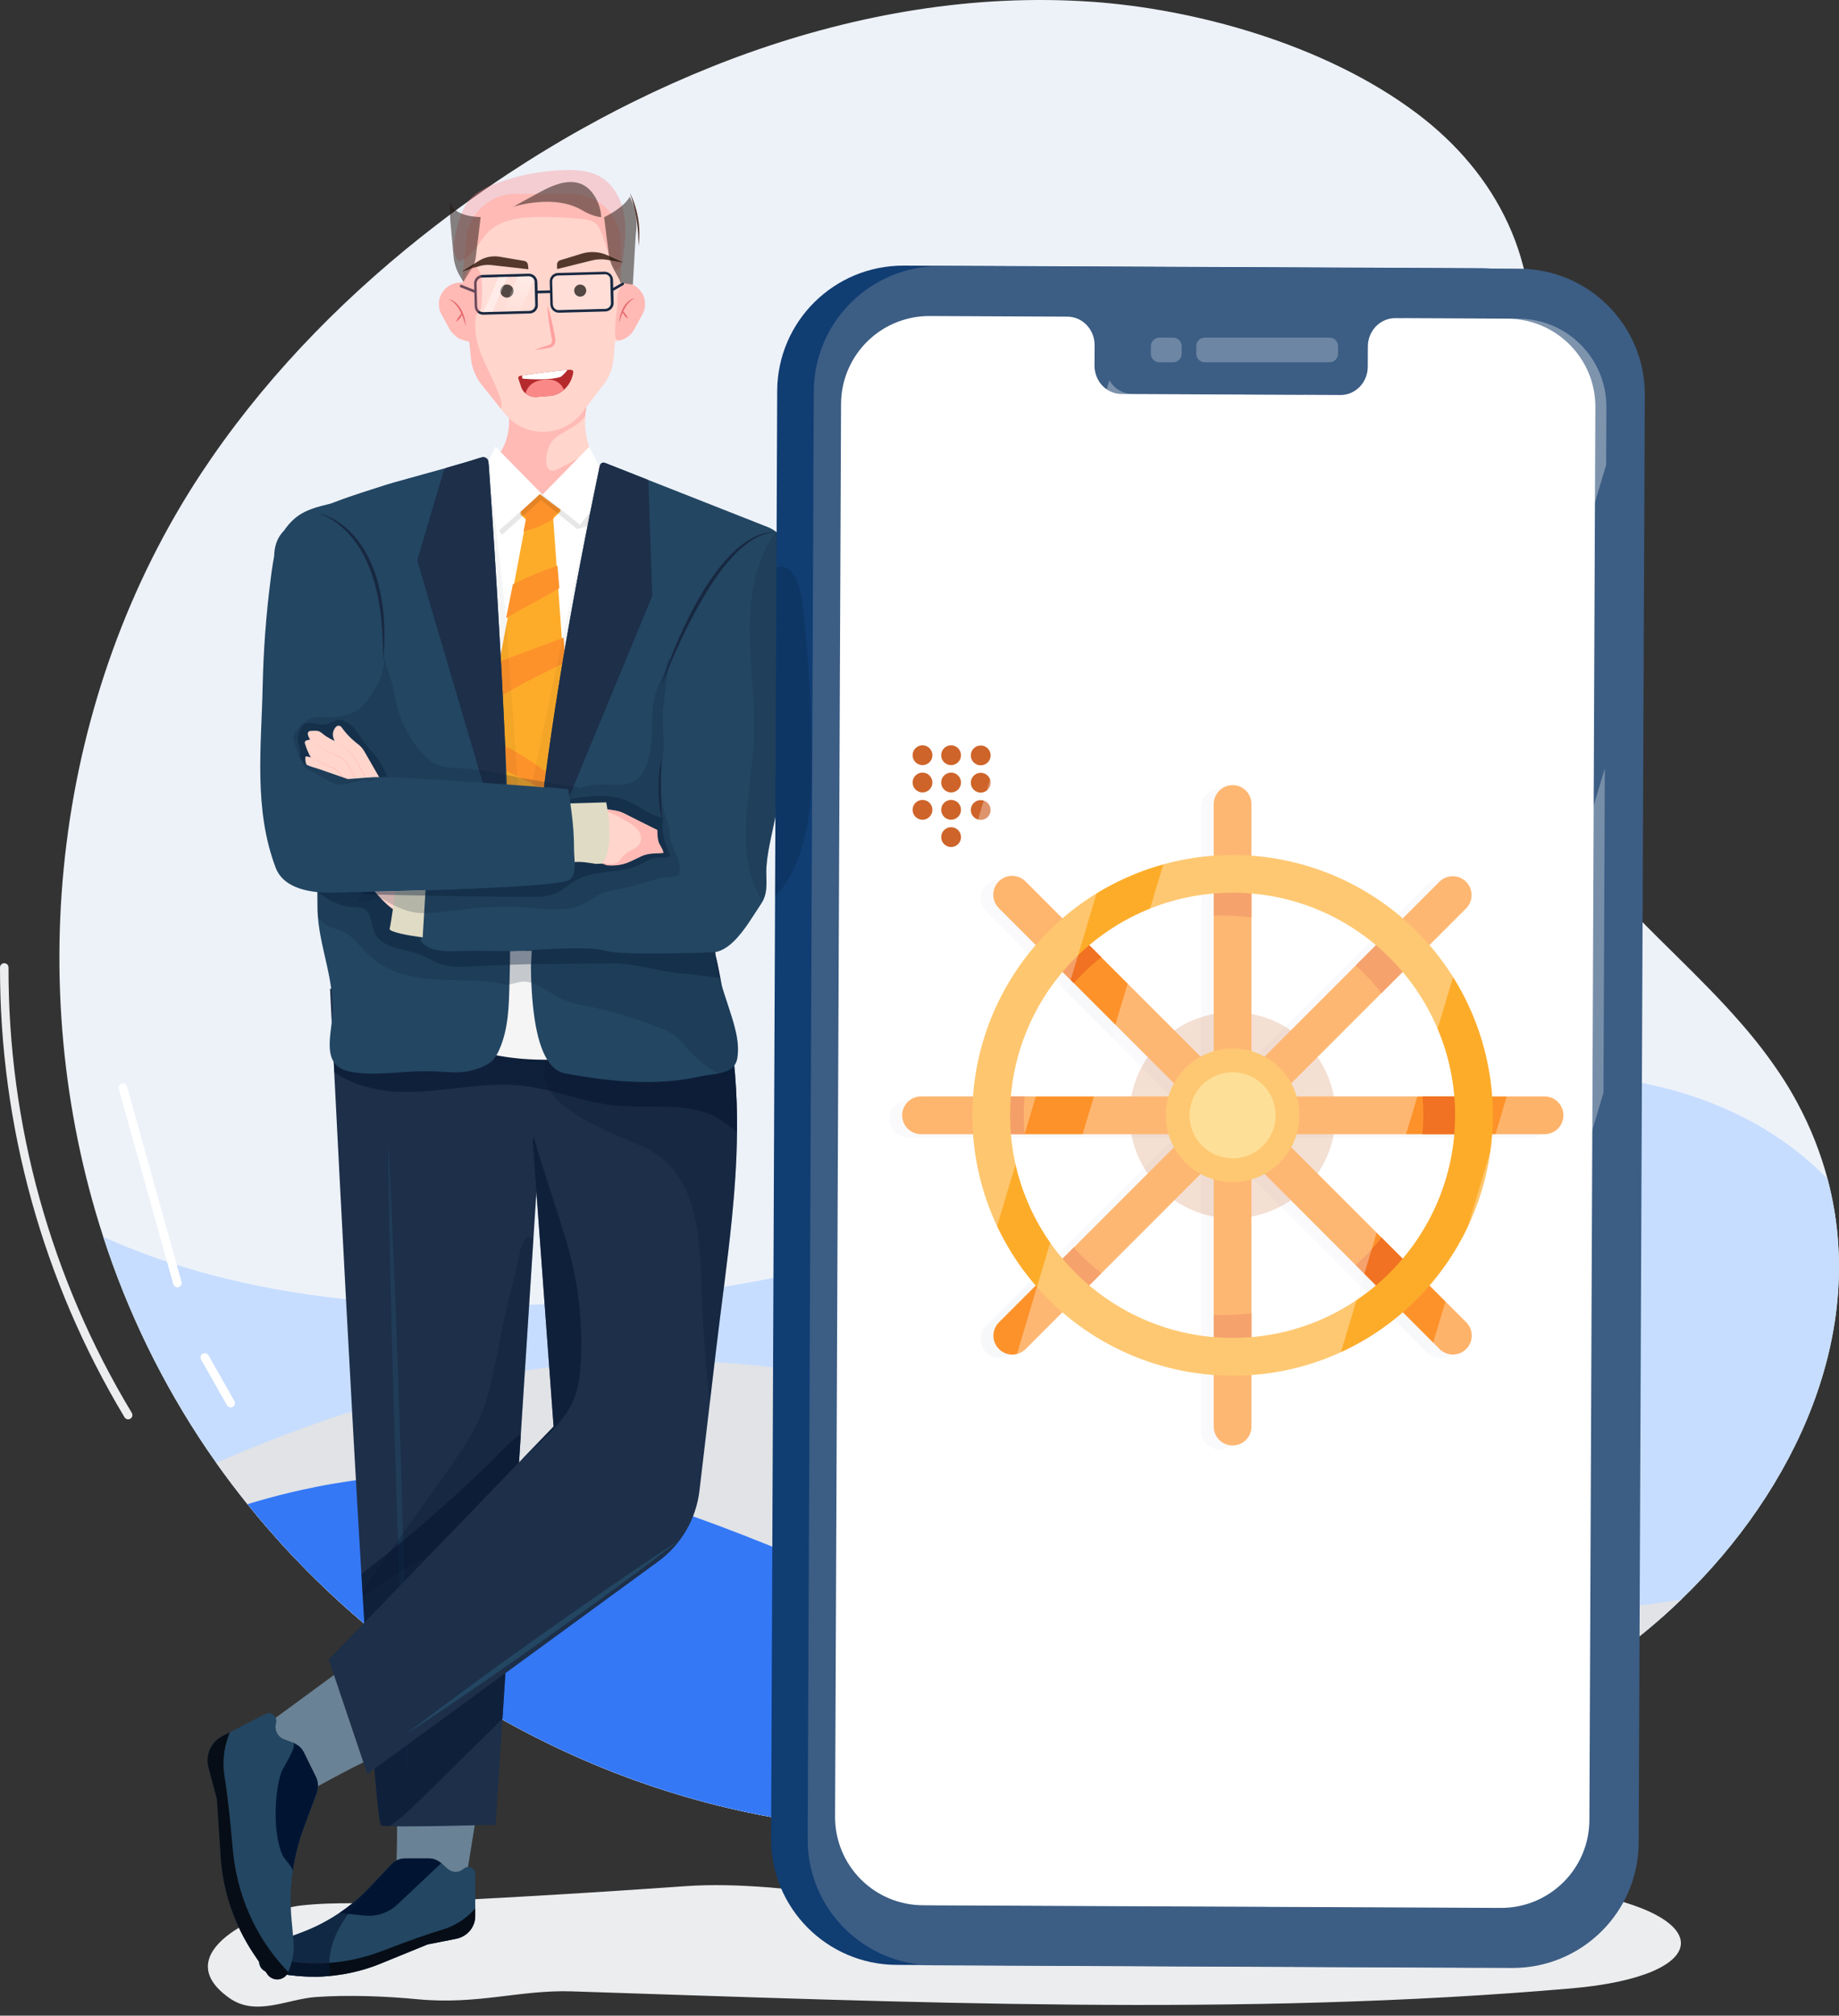 <svg width="167" height="183" viewBox="0 0 167 183" fill="none" xmlns="http://www.w3.org/2000/svg">
<rect x="0" y="0" width="167" height="183" fill="#333333" stroke="none"/>
<path d="M27.33 172.999C23.741 173.407 15.007 177.285 20.828 181.401C23.258 183.118 26.071 181.485 28.733 181.305C31.675 181.107 34.983 181.229 37.932 181.512C43.405 182.03 47.228 180.643 51.928 180.795C82.107 181.773 112.76 183.122 142.707 180.524C155.631 179.404 156.083 173.895 143.265 171.741C133.633 170.122 123.967 169.637 114.107 168.903C104.43 168.184 101.39 169.359 92.474 171.655C82.694 174.17 72.41 170.516 62.125 171.252C53.306 171.88 44.479 172.395 35.645 172.796C33.833 172.875 30.464 172.644 27.33 172.999Z" fill="#ECEDEF"/>
<path d="M152.68 145.213C149.772 148.025 146.557 150.501 143.095 152.595C142.64 152.869 142.181 153.139 141.719 153.403C129.993 160.128 115.364 164.391 100.654 165.928C91.54 166.882 82.394 166.792 73.889 165.597L73.827 165.588C73.174 165.496 72.523 165.397 71.878 165.291C69.958 164.978 68.078 164.607 66.237 164.176L66.009 164.123C65.335 163.963 64.664 163.794 63.995 163.616C61.836 163.042 59.705 162.375 57.602 161.615C57.186 161.463 56.771 161.309 56.358 161.152C56.13 161.064 55.902 160.977 55.674 160.888C45.991 157.089 37.134 151.452 29.592 144.289L29.53 144.23C28.439 143.192 27.378 142.124 26.348 141.025C25.001 139.588 23.711 138.101 22.477 136.566C21.49 135.341 20.543 134.088 19.636 132.806C19.338 132.387 19.046 131.966 18.758 131.542C14.742 125.599 11.585 119.119 9.378 112.294C1.922 89.366 4.956 63.14 18.283 42.95C18.596 42.477 18.913 42.008 19.235 41.542C24.815 33.466 31.853 26.407 39.62 20.432C40.97 19.394 42.35 18.382 43.76 17.396C44.578 16.824 45.406 16.262 46.244 15.712C46.757 15.374 47.274 15.04 47.795 14.71C48.547 14.232 49.306 13.764 50.072 13.306C50.332 13.149 50.592 12.995 50.853 12.843C50.904 12.811 50.957 12.78 51.008 12.75L51.095 12.7L51.122 12.683L51.143 12.672C51.398 12.52 51.655 12.374 51.913 12.225C52.17 12.077 52.43 11.931 52.69 11.786C52.703 11.777 52.715 11.77 52.729 11.763C52.796 11.725 52.863 11.687 52.93 11.652C53.454 11.358 53.981 11.07 54.511 10.787C55.484 10.264 56.466 9.758 57.458 9.269C59.833 8.093 62.253 7.013 64.718 6.028C64.891 5.958 65.066 5.89 65.24 5.822L65.426 5.746C66.216 5.439 67.009 5.143 67.805 4.858C77.865 1.256 88.497 -0.572 99.117 0.159C108.427 0.8 120.278 3.977 128.681 10.305C136.027 15.837 140.023 23.904 138.86 33.163C137.528 43.772 131.836 52.231 135.251 63.162C137.975 71.881 144.477 79.103 150.716 85.284C152.703 87.252 154.727 89.215 156.637 91.27C157.143 91.818 157.64 92.372 158.129 92.932C159.411 94.392 160.595 95.934 161.675 97.549C162.127 98.232 162.557 98.933 162.957 99.651C163.048 99.809 163.135 99.97 163.221 100.131C164.4 102.319 165.32 104.637 165.963 107.038C169.668 120.969 163.03 135.228 152.68 145.213Z" fill="#EDF2F9"/>
<path d="M152.68 145.213C149.772 148.025 146.557 150.501 143.095 152.595C142.64 152.869 142.181 153.139 141.719 153.403C129.993 160.129 115.364 164.391 100.654 165.928C91.54 166.882 82.394 166.792 73.889 165.597L73.827 165.588C73.174 165.496 72.523 165.397 71.878 165.291C69.959 164.978 68.078 164.607 66.237 164.177L66.009 164.123C65.335 163.963 64.664 163.795 63.995 163.616C61.836 163.043 59.705 162.375 57.602 161.615C57.186 161.463 56.771 161.309 56.358 161.152C56.13 161.064 55.902 160.977 55.674 160.888C45.991 157.089 37.134 151.452 29.592 144.289L29.53 144.23C28.439 143.192 27.378 142.124 26.348 141.025C25.001 139.588 23.711 138.101 22.477 136.566C21.49 135.341 20.543 134.088 19.636 132.806C19.338 132.387 19.046 131.966 18.758 131.542C14.742 125.599 11.585 119.119 9.378 112.295C11.27 113.147 13.204 113.902 15.174 114.554C15.468 114.655 15.763 114.751 16.059 114.842C20.013 116.096 24.109 116.98 28.273 117.569C30.656 117.907 33.062 118.149 35.475 118.307C36.243 118.358 37.013 118.4 37.783 118.435C45.509 118.779 53.267 118.324 60.588 117.524C64.305 117.111 67.999 116.51 71.655 115.722C72.382 115.571 73.107 115.41 73.83 115.24L73.892 115.226C76.879 114.534 79.837 113.746 82.772 112.891C84.555 112.372 86.33 111.831 88.098 111.269C88.099 111.269 88.099 111.269 88.1 111.269C88.101 111.269 88.101 111.269 88.102 111.269C88.975 110.993 89.848 110.712 90.718 110.426C92.453 109.862 94.186 109.285 95.916 108.696C106.038 105.273 116.113 101.63 126.613 99.132C135.075 97.116 144.402 96.743 152.621 99.184C153.295 99.384 153.962 99.603 154.622 99.841C156.291 100.444 157.908 101.183 159.456 102.051C160.063 102.392 160.657 102.754 161.238 103.138C162.518 103.981 163.727 104.925 164.856 105.962C165.232 106.309 165.6 106.668 165.955 107.04C169.668 120.969 163.03 135.228 152.68 145.213Z" fill="#C6DDFF"/>
<path d="M152.68 145.213C149.772 148.025 146.557 150.501 143.095 152.595C142.64 152.869 142.181 153.139 141.719 153.403C129.993 160.129 115.364 164.391 100.654 165.928C91.54 166.882 82.395 166.792 73.889 165.597L73.827 165.588C73.174 165.496 72.523 165.397 71.878 165.291C69.959 164.978 68.078 164.607 66.237 164.177L66.009 164.123C65.335 163.963 64.664 163.794 63.995 163.616C61.836 163.043 59.705 162.375 57.602 161.615C57.186 161.463 56.772 161.309 56.358 161.152C56.13 161.064 55.902 160.977 55.674 160.888C45.991 157.089 37.134 151.452 29.592 144.289L29.53 144.23C28.439 143.192 27.378 142.124 26.348 141.025C25.001 139.588 23.711 138.101 22.477 136.566C21.49 135.341 20.543 134.088 19.636 132.806C21.594 131.955 23.556 131.154 25.521 130.4L25.825 130.284C26.928 129.866 28.032 129.464 29.138 129.077C30.219 128.701 31.302 128.341 32.387 127.999C32.409 127.99 32.431 127.984 32.455 127.977C32.721 127.892 32.986 127.81 33.255 127.729C33.257 127.728 33.26 127.728 33.263 127.729C43.536 124.577 54.044 122.99 65.213 123.689C67.367 123.822 69.514 124.034 71.655 124.325C72.38 124.423 73.106 124.531 73.83 124.648L73.892 124.658C78.121 125.342 82.293 126.34 86.374 127.644C86.379 127.646 86.384 127.648 86.389 127.65C87.673 128.06 88.947 128.503 90.211 128.978C90.218 128.979 90.224 128.981 90.23 128.985C90.396 129.046 90.563 129.108 90.728 129.172C94.101 130.462 97.388 131.959 100.657 133.499C101.812 134.042 102.965 134.588 104.117 135.136C105.064 135.584 106.011 136.029 106.958 136.471C108.294 137.093 109.634 137.705 110.984 138.293C120.906 142.627 131.49 145.823 142.316 146.026C145.789 146.093 149.26 145.821 152.68 145.213Z" fill="#E1E3E6"/>
<path d="M141.719 153.402C129.993 160.127 115.364 164.389 100.654 165.926C91.54 166.88 82.395 166.791 73.889 165.595L73.827 165.586C73.174 165.494 72.523 165.396 71.878 165.289C69.959 164.977 68.078 164.605 66.237 164.175L66.009 164.121C65.335 163.962 64.664 163.793 63.995 163.615C61.836 163.041 59.705 162.374 57.602 161.613C57.186 161.461 56.771 161.307 56.358 161.15C56.13 161.063 55.902 160.976 55.674 160.886C45.991 157.087 37.134 151.451 29.592 144.287L29.53 144.229C28.439 143.191 27.378 142.122 26.348 141.024C25.001 139.586 23.711 138.1 22.477 136.564C23.757 136.17 25.047 135.819 26.348 135.509C26.67 135.432 26.991 135.358 27.313 135.287L27.375 135.273C28.38 135.05 29.392 134.852 30.412 134.68C30.906 134.596 31.401 134.519 31.895 134.447C33.797 134.17 35.709 133.981 37.632 133.878C43.142 133.579 48.668 134.003 54.068 135.138C55.143 135.363 56.212 135.619 57.274 135.904C60.093 136.659 62.849 137.606 65.578 138.637C66.22 138.88 66.861 139.126 67.501 139.376C68.888 139.919 70.271 140.476 71.653 141.032C72.229 141.264 72.806 141.497 73.384 141.729L73.828 141.907L73.889 141.932C74.356 142.118 74.823 142.304 75.29 142.487C76.919 143.131 78.554 143.755 80.203 144.338C86.859 146.691 93.71 148.37 100.655 149.638C108.256 151.026 115.968 151.925 123.654 152.691C129.65 153.291 135.729 153.809 141.719 153.402Z" fill="#3478F6"/>
<path d="M11.642 128.863C11.575 128.863 11.51 128.846 11.451 128.813C11.393 128.78 11.345 128.733 11.31 128.676C3.896 116.344 -0.014 102.224 3.8858e-05 87.835C0 87.732 0.041 87.634 0.114 87.561C0.187 87.489 0.285 87.448 0.388 87.448C0.439 87.448 0.489 87.459 0.536 87.478C0.583 87.498 0.626 87.526 0.662 87.563C0.698 87.599 0.726 87.641 0.745 87.689C0.765 87.736 0.774 87.786 0.774 87.837C0.735 102.087 4.607 116.074 11.969 128.275C12.021 128.363 12.037 128.468 12.012 128.568C11.988 128.667 11.925 128.753 11.837 128.806C11.778 128.842 11.711 128.862 11.642 128.863Z" fill="#ECEDEF"/>
<path d="M16.111 116.874C16.026 116.874 15.944 116.846 15.877 116.795C15.809 116.744 15.761 116.672 15.738 116.591L10.778 98.835C10.753 98.737 10.767 98.633 10.818 98.545C10.869 98.457 10.952 98.393 11.049 98.366C11.147 98.339 11.251 98.351 11.34 98.399C11.429 98.448 11.495 98.529 11.525 98.626L16.484 116.383C16.5 116.44 16.503 116.501 16.492 116.56C16.48 116.618 16.456 116.674 16.42 116.721C16.384 116.769 16.337 116.807 16.283 116.834C16.23 116.861 16.171 116.875 16.111 116.875V116.874Z" fill="white"/>
<path d="M20.948 127.773C20.879 127.773 20.811 127.755 20.752 127.721C20.693 127.686 20.644 127.636 20.61 127.577L18.276 123.46C18.247 123.416 18.227 123.366 18.217 123.313C18.208 123.261 18.209 123.207 18.222 123.155C18.234 123.103 18.257 123.054 18.29 123.011C18.322 122.969 18.362 122.933 18.409 122.907C18.455 122.881 18.507 122.865 18.56 122.859C18.613 122.854 18.667 122.859 18.718 122.876C18.768 122.892 18.815 122.919 18.855 122.954C18.896 122.989 18.928 123.032 18.951 123.081L21.285 127.197C21.31 127.242 21.327 127.291 21.333 127.341C21.34 127.392 21.336 127.444 21.323 127.493C21.309 127.543 21.286 127.589 21.254 127.629C21.223 127.67 21.183 127.703 21.139 127.728C21.08 127.76 21.014 127.775 20.948 127.773Z" fill="white"/>
<path d="M35.956 164.104C36.189 164.394 35.956 170.771 35.956 170.771H42.294L43.889 160.915L35.956 164.104Z" fill="#6A8295"/>
<path d="M43.157 170.125V173.965C43.157 174.963 42.43 175.824 41.419 176.024L38.825 176.537L34.583 178.269C34.481 178.31 34.38 178.35 34.279 178.389C34.198 178.421 34.116 178.452 34.034 178.482C33.938 178.517 33.842 178.551 33.746 178.583C33.65 178.616 33.558 178.647 33.463 178.678C33.368 178.709 33.285 178.736 33.196 178.763C33.093 178.794 32.992 178.823 32.892 178.852C32.809 178.876 32.727 178.9 32.642 178.921C32.436 178.977 32.229 179.027 32.021 179.073C31.927 179.094 31.835 179.114 31.741 179.134C31.646 179.153 31.558 179.17 31.465 179.187C31.442 179.192 31.418 179.196 31.389 179.2C31.313 179.215 31.237 179.228 31.161 179.241C30.944 179.277 30.724 179.311 30.503 179.337C30.427 179.348 30.352 179.357 30.27 179.365C30.172 179.376 30.073 179.386 29.974 179.396L29.786 179.412C29.661 179.422 29.535 179.432 29.407 179.438L29.218 179.448C29.123 179.452 29.027 179.456 28.931 179.459H28.855C28.801 179.459 28.746 179.459 28.692 179.459C27.913 179.47 27.135 179.425 26.363 179.324L25.651 179.231L24.399 179.068C24.162 179.041 23.943 178.929 23.783 178.752C23.623 178.575 23.534 178.345 23.531 178.107C23.532 177.884 23.613 177.668 23.759 177.499C24.072 177.13 24.436 176.807 24.84 176.541C25.167 176.325 25.517 176.147 25.884 176.009L27.37 175.451C28.589 174.995 29.75 174.397 30.828 173.668C31.821 173 32.737 172.224 33.56 171.353L35.106 169.717L35.562 169.236C35.691 169.098 35.843 168.985 36.011 168.9C36.247 168.779 36.509 168.716 36.775 168.716H38.952C39.166 168.717 39.377 168.758 39.575 168.837C39.757 168.907 39.926 169.01 40.071 169.141L40.655 169.667C40.853 169.844 41.11 169.942 41.376 169.942C41.642 169.942 41.899 169.844 42.097 169.667C42.207 169.567 42.349 169.509 42.498 169.504C42.506 169.503 42.515 169.503 42.523 169.504C42.606 169.502 42.688 169.517 42.765 169.547C42.842 169.578 42.912 169.623 42.971 169.681C43.03 169.739 43.077 169.808 43.108 169.884C43.141 169.961 43.157 170.043 43.157 170.125Z" fill="#234662"/>
<path d="M40.074 169.152L38.356 170.771L36.079 172.918C35.682 173.289 35.21 173.569 34.695 173.741C34.18 173.913 33.633 173.972 33.093 173.914L31.62 173.762L30.828 173.679C31.822 173.01 32.738 172.234 33.561 171.364L35.107 169.727L35.562 169.246C35.691 169.109 35.844 168.995 36.012 168.911C36.248 168.79 36.51 168.727 36.775 168.727H38.953C39.166 168.727 39.378 168.768 39.575 168.848L40.074 169.152Z" fill="#011533"/>
<path d="M43.157 173.276V173.965C43.157 174.964 42.43 175.824 41.419 176.024L38.825 176.537L34.583 178.269C34.481 178.31 34.38 178.35 34.279 178.389C34.198 178.421 34.116 178.452 34.034 178.482C33.938 178.517 33.842 178.551 33.746 178.583C33.65 178.616 33.558 178.647 33.463 178.678C33.368 178.709 33.285 178.736 33.196 178.763C33.093 178.794 32.992 178.823 32.892 178.852C32.809 178.876 32.727 178.9 32.642 178.921C32.436 178.977 32.229 179.027 32.021 179.073C31.927 179.094 31.835 179.114 31.741 179.134C31.646 179.153 31.558 179.17 31.465 179.187C31.442 179.192 31.418 179.196 31.389 179.201C31.313 179.215 31.237 179.228 31.161 179.242C30.944 179.277 30.724 179.311 30.503 179.337C30.427 179.348 30.352 179.357 30.27 179.365C30.172 179.376 30.073 179.387 29.974 179.396L29.786 179.412C29.661 179.422 29.535 179.432 29.407 179.438L29.218 179.448C29.123 179.453 29.027 179.456 28.931 179.459H28.855C28.801 179.459 28.746 179.459 28.692 179.459C27.913 179.47 27.135 179.425 26.363 179.324L25.651 179.231L24.399 179.068C24.162 179.041 23.943 178.929 23.783 178.752C23.623 178.575 23.534 178.345 23.531 178.107C23.532 177.884 23.613 177.668 23.759 177.5C23.88 177.537 23.997 177.575 24.116 177.608C24.396 177.69 24.677 177.764 24.959 177.831C26.576 178.208 28.241 178.336 29.898 178.211C31.55 178.087 33.176 177.72 34.721 177.121C37.342 176.106 39.109 175.515 40.212 175.18C41.236 174.87 42.164 174.302 42.906 173.53L43.157 173.276Z" fill="#060D16"/>
<path d="M50.101 86.766L49.771 91.88L49.316 98.895L48.709 108.289L48.439 112.464L47.292 130.237L47.129 132.766L46.99 134.92L45.894 151.901L45.627 156.04L45.005 165.668C45.005 165.668 37.794 165.874 35.375 165.799C34.948 165.784 34.672 165.763 34.609 165.729C34.464 165.653 34.252 163.749 33.995 160.594C33.73 157.312 33.417 152.671 33.084 147.311C33.034 146.538 32.986 145.752 32.94 144.951C32.928 144.762 32.916 144.572 32.905 144.38C32.876 143.892 32.847 143.399 32.817 142.902C31.892 127.409 30.883 107.89 30.35 97.355C30.264 95.641 30.189 94.167 30.131 92.984C30.029 90.942 29.971 89.776 29.971 89.776L47.16 87.202L50.101 86.766Z" fill="#1D2F49"/>
<g opacity="0.76">
<path opacity="0.76" d="M35.241 103.175L35.336 104.983L35.42 106.791L35.591 110.408C35.695 112.819 35.795 115.23 35.89 117.642C35.988 120.053 36.068 122.465 36.157 124.877L36.396 132.113L36.607 139.35C36.667 141.763 36.737 144.175 36.788 146.587C36.839 148.999 36.894 151.413 36.94 153.826L36.994 157.446L37.021 159.256L37.038 161.066L36.943 159.259L36.858 157.45L36.688 153.834C36.583 151.423 36.482 149.012 36.385 146.6C36.286 144.189 36.207 141.776 36.117 139.365L35.88 132.129L35.669 124.892C35.608 122.48 35.539 120.067 35.487 117.654C35.436 115.241 35.383 112.829 35.336 110.416L35.281 106.795L35.254 104.986L35.241 103.175Z" fill="#234662"/>
</g>
<path d="M55.328 43.544C55.328 43.544 52.599 52.188 49.494 52.305C45.303 52.461 40.613 44.365 42.638 43.181C42.682 43.155 42.728 43.132 42.776 43.114C46.166 41.818 46.278 38.917 46.218 37.971C46.213 37.869 46.202 37.768 46.186 37.667C47.27 37.031 48.394 36.465 49.55 35.974C49.657 35.928 49.765 35.887 49.872 35.844C50.298 35.675 50.734 35.534 51.178 35.42C52.579 35.075 53.64 35.263 53.29 36.842L53.286 36.865C53.28 36.886 53.276 36.909 53.272 36.931C53.257 36.999 53.244 37.068 53.232 37.137C53.196 37.343 53.169 37.545 53.156 37.744C53.155 37.751 53.155 37.758 53.156 37.765C53.072 38.797 53.221 39.835 53.592 40.801C53.899 41.602 54.328 42.35 54.864 43.019C55.008 43.204 55.163 43.379 55.328 43.544Z" fill="#FFD5CC"/>
<path opacity="0.35" d="M54.859 43.018C54.691 43.262 54.498 43.487 54.283 43.691C53.372 44.567 52.279 45.225 51.196 45.876C50.419 46.342 49.612 46.821 48.714 46.926C48.243 46.973 47.768 46.943 47.307 46.837C45.708 46.496 44.281 45.597 43.284 44.301C43.016 43.961 42.799 43.583 42.64 43.181C42.684 43.154 42.73 43.132 42.777 43.114C46.168 41.817 46.279 38.916 46.22 37.97C46.214 37.869 46.203 37.767 46.188 37.667C47.271 37.03 48.395 36.465 49.552 35.973C49.659 35.928 49.767 35.886 49.874 35.843C49.96 35.867 50.047 35.892 50.133 35.919L50.153 35.925C50.349 35.983 50.543 36.041 50.737 36.102C51.438 36.324 52.243 36.519 52.893 36.869C52.995 36.921 53.089 36.988 53.172 37.067C53.185 37.08 53.239 36.967 53.287 36.868C53.282 36.889 53.277 36.912 53.273 36.934C53.258 37.003 53.245 37.072 53.233 37.14C53.197 37.346 53.17 37.548 53.157 37.747C53.157 37.754 53.157 37.761 53.157 37.769C53.061 37.898 52.955 38.02 52.842 38.134C52.028 38.981 50.652 39.301 50.01 40.23C49.706 40.673 49.188 42.583 50.146 42.735C50.276 42.743 50.405 42.713 50.517 42.648C51.366 42.258 52.185 41.806 52.969 41.298C53.198 41.161 53.408 40.995 53.594 40.803C53.899 41.602 54.326 42.349 54.859 43.018Z" fill="#FF888A"/>
<path d="M66.93 102.788C66.905 105.45 66.716 108.107 66.45 110.762C66.058 114.672 65.495 118.577 65.034 122.49L64.463 127.328L63.52 135.321C63.374 136.591 62.967 137.818 62.326 138.924C61.685 140.03 60.823 140.992 59.793 141.75L45.902 151.901L34.003 160.594L33.357 161.066L33.001 160.003L30.328 152.075L29.854 150.669L33.092 147.314L38.97 141.224L47.135 132.765L47.495 132.391L50.271 129.515L48.715 108.291L48.38 103.72L48.007 98.648L47.513 91.923L47.31 89.142L47.193 87.559L47.168 87.205L47.104 86.34V86.322V86.314H64.82C64.839 86.314 64.865 86.359 64.896 86.442C64.918 86.503 64.942 86.585 64.972 86.686C65.088 87.12 65.247 87.895 65.418 88.796C65.459 89.024 65.502 89.251 65.545 89.49C65.785 90.804 66.032 92.263 66.202 93.301C66.322 94.017 66.404 94.534 66.423 94.667C66.525 95.362 66.61 96.057 66.68 96.75C66.695 96.908 66.71 97.067 66.725 97.224C66.732 97.306 66.739 97.386 66.747 97.467C66.891 99.245 66.946 101.018 66.93 102.788Z" fill="#1D2F49"/>
<path opacity="0.65" d="M66.93 102.787C66.567 102.535 66.215 102.231 65.882 101.974C63.135 99.864 59.245 100.723 55.8 100.365C53.598 100.137 51.483 99.372 49.321 98.895C48.885 98.799 48.447 98.715 48.007 98.649C47.82 98.62 47.634 98.596 47.446 98.573C44.181 98.211 40.918 99.011 37.64 99.127C35.287 99.211 32.836 98.855 30.787 97.629C30.642 97.542 30.497 97.45 30.358 97.356C30.271 95.642 30.197 94.168 30.138 92.985L30.164 92.973C31.342 92.414 32.692 92.389 33.995 92.365C38.497 92.274 43.009 92.034 47.513 91.924C48.267 91.906 49.021 91.891 49.773 91.881C54.236 91.823 58.688 91.937 63.115 92.495C64.178 92.627 65.258 92.798 66.195 93.302C66.314 94.019 66.396 94.536 66.416 94.668C66.517 95.364 66.603 96.058 66.672 96.751C66.696 96.99 66.719 97.23 66.739 97.469C66.891 99.245 66.946 101.018 66.93 102.787Z" fill="#081A35"/>
<path opacity="0.3" d="M66.93 102.787C66.905 105.45 66.716 108.107 66.45 110.762C66.058 114.672 65.495 118.576 65.034 122.49L64.463 127.328C64.132 124.639 63.968 121.926 63.803 119.222C63.499 114.195 64.129 106.895 58.65 104.24C55.886 102.901 47.063 100.106 49.978 95.519C52.322 91.833 62.6 96.017 65.787 96.94C66.091 97.028 66.409 97.121 66.717 97.225C66.725 97.306 66.731 97.387 66.739 97.468C66.891 99.245 66.946 101.018 66.93 102.787Z" fill="#081A35"/>
<path d="M53.505 40.568L49.266 44.907L45 40.564L44.072 42.391L43.07 41.73C43.07 41.73 35.281 91.625 40.963 94.454C46.645 97.283 53.877 95.852 53.877 95.852L54.394 42.271L53.505 40.568Z" fill="white"/>
<path d="M52.043 72.221L51.139 74.093L50.634 75.139L47.443 81.748L43.041 72.317L43.266 71.129L43.716 68.744L44.282 65.738L45.06 61.614L45.89 57.215L46.527 53.838L47.52 48.574L47.777 47.211L47.372 46.803L47.231 46.662L49.013 44.871L50.915 46.415L50.672 46.653L50.238 47.08L50.255 47.307L50.589 51.968L50.75 54.196L51.102 59.116L51.278 61.56L52.043 72.221Z" fill="#FDAC2A"/>
<path d="M50.681 46.507L50.249 46.895L50.267 47.102C49.432 47.64 48.509 48.027 47.54 48.245L47.79 47.002L47.383 46.627L47.24 46.497L49.013 44.871L50.923 46.291L50.681 46.507Z" fill="#FD922A"/>
<path d="M50.797 53.396C49.235 54.37 47.533 55.152 45.955 56.129L46.574 53.047C47.883 52.391 49.237 51.827 50.625 51.36L50.797 53.396Z" fill="#FD922A"/>
<path d="M51.363 60.123C48.992 61.303 46.593 62.419 44.391 63.903L45.15 60.141L51.177 57.891L51.363 60.123Z" fill="#FD922A"/>
<path d="M51.289 71.571L50.79 72.524C48.407 71.139 45.939 69.903 43.403 68.823L43.841 66.647C46.504 67.975 49.137 69.47 51.289 71.571Z" fill="#FD922A"/>
<g opacity="0.31">
<path opacity="0.31" d="M52.674 47.638L49.265 44.906L49.121 44.791L48.986 44.913L45.321 48.165L45.582 48.551L47.485 46.86L49.127 45.401L50.8 46.74L52.422 48.038L53.947 47.571L54.259 45.685L52.674 47.638Z" fill="black"/>
</g>
<g opacity="0.2">
<path opacity="0.2" d="M44.311 41.26L45.955 56.13L47.36 75.653L54.392 42.271L57.912 62.113L53.563 83.737L52.096 91.029C51.586 93.568 51.831 96.702 48.493 96.687L45.722 96.675C45.541 96.675 45.347 96.669 45.198 96.567C45.067 96.476 44.992 96.324 44.93 96.177C44.431 94.985 44.381 93.659 44.377 92.367C44.371 91.014 44.407 89.662 44.486 88.311C44.576 86.734 44.676 85.602 43.651 84.412C43.211 83.904 41.513 82.363 41.521 81.654L41.901 48.498L44.311 41.26Z" fill="black"/>
</g>
<path d="M46.327 84.19C46.331 85.286 46.325 86.382 46.308 87.48C46.3 87.96 46.289 88.44 46.276 88.922C46.271 89.06 46.268 89.197 46.264 89.336C46.212 91.348 46.174 93.392 45.353 95.266C45.232 95.563 45.073 95.844 44.88 96.101C44.832 96.163 44.779 96.223 44.724 96.278C44.447 96.556 44.093 96.744 43.733 96.893C42.868 97.249 41.934 97.406 41 97.354C40.08 97.303 39.255 97.246 38.329 97.255C36.389 97.273 33.043 97.811 31.237 97.132C29.34 96.417 30.04 94.046 30.175 92.302C30.415 89.131 29.112 86.294 28.871 83.27C28.85 83.021 28.837 82.771 28.834 82.52C28.82 81.638 28.823 80.774 28.811 79.922C28.787 78.131 28.701 76.369 28.275 74.51C28.267 74.478 28.26 74.446 28.254 74.415C28.247 74.383 28.242 74.371 28.237 74.349C28.229 74.311 28.219 74.276 28.208 74.242C28.194 74.152 28.168 74.067 28.146 73.98V73.969C27.942 73.17 27.716 72.375 27.51 71.578C27.473 71.44 27.438 71.303 27.407 71.173C27.384 71.085 27.362 70.997 27.343 70.913C27.337 70.895 27.334 70.875 27.328 70.857C26.943 69.287 26.152 67.963 25.854 66.379C25.472 64.293 25.217 62.186 25.09 60.069C24.938 57.698 25.287 55.384 25.098 53.035C24.946 51.104 24.401 49.252 26.128 47.877C28.564 45.938 32.242 44.937 35.161 43.981C35.604 43.835 38.097 43.165 40.37 42.523C41.567 42.186 42.703 41.856 43.446 41.612C43.55 41.578 43.661 41.569 43.77 41.584C43.878 41.599 43.982 41.639 44.073 41.701C44.164 41.762 44.24 41.843 44.294 41.938C44.349 42.033 44.382 42.139 44.389 42.249C44.522 44.13 44.826 48.526 45.155 54.045C45.28 56.137 45.408 58.39 45.535 60.729C45.664 63.192 45.785 65.656 45.898 68.121C46.039 71.282 46.152 74.445 46.236 77.609C46.27 78.965 46.295 80.321 46.312 81.677C46.319 82.515 46.324 83.353 46.327 84.19Z" fill="#234662"/>
<path d="M45.927 78.146L45.785 77.666L37.924 51.005C37.897 50.917 37.897 50.822 37.924 50.734L40.288 42.774C40.311 42.697 40.353 42.626 40.411 42.569C40.468 42.513 40.539 42.471 40.617 42.449C41.886 42.09 43.059 41.746 43.729 41.517C43.798 41.493 43.872 41.485 43.945 41.495C44.017 41.504 44.087 41.53 44.148 41.571C44.209 41.611 44.26 41.665 44.296 41.728C44.333 41.792 44.355 41.862 44.36 41.935C44.479 43.605 44.799 48.193 45.148 54.046C45.272 56.139 45.401 58.392 45.528 60.731C45.658 63.194 45.779 65.658 45.891 68.122C45.908 72.692 45.923 76.362 45.928 77.649C45.927 77.973 45.927 78.146 45.927 78.146Z" fill="#1D2F49"/>
<path d="M71.734 60.234C71.713 60.983 71.685 61.73 71.649 62.476C71.469 66.142 71.1 69.797 70.542 73.425C70.279 75.143 69.727 76.926 69.604 78.652C69.523 79.802 69.803 80.799 69.252 81.833C69.201 81.928 69.146 82.021 69.085 82.11C68.469 83.017 67.635 84.494 66.621 85.475C66.12 85.958 65.576 86.32 64.99 86.435L64.952 86.441C64.952 86.524 64.96 86.604 64.966 86.687C65.023 87.397 65.147 88.099 65.338 88.785C65.399 89.021 65.468 89.257 65.538 89.49C65.724 90.097 65.929 90.705 66.124 91.301C66.592 92.75 67.213 94.5 66.959 96.044C66.923 96.3 66.825 96.543 66.671 96.751C66.57 96.886 66.444 97.001 66.301 97.091C66.01 97.28 65.652 97.384 65.269 97.456C64.737 97.558 64.166 97.596 63.667 97.712C59.644 98.642 55.352 98.203 51.307 97.454C50.74 97.349 50.26 97.009 49.859 96.458C49.803 96.382 49.748 96.299 49.694 96.212C49.679 96.188 49.665 96.165 49.651 96.136C49.603 96.061 49.558 95.978 49.514 95.893C49.017 94.94 48.674 93.586 48.464 91.9C48.362 91.084 48.292 90.19 48.251 89.228C48.244 89.069 48.239 88.91 48.233 88.746C48.224 88.443 48.217 88.128 48.213 87.809L48.227 87.527L48.253 87.039L48.289 86.325H48.204C47.848 86.325 47.481 86.325 47.107 86.339C46.85 86.346 46.588 86.353 46.324 86.363C45.732 86.383 45.127 86.41 44.515 86.433C42.635 86.505 40.694 86.546 38.927 86.282C38.424 86.21 37.926 86.107 37.436 85.973L37.494 85.009V84.966L37.616 82.962L37.625 82.82L37.717 81.292L37.742 80.875V80.845L37.788 80.086L37.824 79.495L38.986 79.419L41.545 79.25C42.611 79.179 43.678 79.109 44.745 79.04L46.138 78.95L46.256 78.942L47.815 78.842C48.089 78.825 48.381 78.82 48.68 78.816L48.756 77.291L48.772 77.005C48.938 75.304 49.137 73.538 49.366 71.719C49.377 71.637 49.387 71.554 49.397 71.472C49.397 71.448 49.404 71.423 49.407 71.396C49.425 71.257 49.443 71.118 49.46 70.979C49.499 70.683 49.536 70.385 49.577 70.087C49.999 66.925 50.5 63.626 51.061 60.266C51.09 60.099 51.117 59.931 51.146 59.764C51.185 59.523 51.226 59.281 51.268 59.038C51.329 58.678 51.392 58.317 51.453 57.956C51.712 56.463 51.981 54.964 52.259 53.46C52.556 51.852 52.863 50.244 53.179 48.637C53.238 48.339 53.296 48.042 53.355 47.744C53.438 47.321 53.523 46.897 53.608 46.475C53.787 45.581 53.969 44.691 54.153 43.805C54.203 43.562 54.252 43.319 54.305 43.078L54.355 42.839C54.365 42.789 54.376 42.741 54.386 42.692L54.429 42.486C54.429 42.471 54.436 42.455 54.439 42.44C54.45 42.383 54.462 42.327 54.474 42.27C54.479 42.251 54.485 42.231 54.492 42.212C54.499 42.193 54.508 42.176 54.519 42.159C54.529 42.142 54.541 42.127 54.554 42.112C54.56 42.105 54.567 42.098 54.575 42.092C54.581 42.085 54.588 42.079 54.596 42.073C54.626 42.049 54.659 42.031 54.695 42.017C54.713 42.012 54.732 42.007 54.751 42.003C54.812 41.993 54.875 42 54.934 42.022L58.872 43.576L69.686 47.838C69.957 47.943 70.213 48.085 70.445 48.26C72 49.443 71.643 51.764 71.707 53.642C71.785 55.84 71.795 58.038 71.734 60.234Z" fill="#234662"/>
<path opacity="0.2" d="M66.959 96.043C66.924 96.299 66.825 96.543 66.671 96.751C66.696 96.989 66.718 97.229 66.739 97.468C66.264 97.644 65.741 97.639 65.269 97.456C64.089 96.932 63.193 96.038 62.355 95.087C62.009 94.695 61.66 94.3 61.237 93.993C60.782 93.662 60.26 93.443 59.737 93.238C57.486 92.357 55.157 91.686 52.782 91.232C51.871 91.059 51.188 90.82 50.4 90.349C49.746 89.956 48.985 89.468 48.251 89.23C48.139 89.194 48.024 89.166 47.907 89.148C47.709 89.122 47.508 89.12 47.31 89.142C46.916 89.183 46.5 89.37 46.112 89.38C45.696 89.391 45.234 89.223 44.815 89.167C43.828 89.035 42.833 89.015 41.84 89C38.705 88.954 35.626 88.848 33.273 86.487C32.6 85.813 32.023 85 31.167 84.584C30.726 84.369 30.233 84.273 29.794 84.052C29.428 83.866 29.111 83.597 28.869 83.266C28.849 83.017 28.836 82.767 28.832 82.516C28.824 81.994 28.821 81.479 28.82 80.967C28.82 80.868 28.82 80.767 28.82 80.664C28.82 80.414 28.817 80.164 28.811 79.915C28.846 79.901 28.88 79.887 28.913 79.876C29.524 79.67 30.19 79.777 30.826 79.886C31.533 80.008 32.246 80.132 32.932 80.342C33.367 80.469 33.788 80.64 34.188 80.853C34.845 81.21 35.419 81.698 36.04 82.113C36.094 82.148 36.147 82.183 36.202 82.218L35.387 84.311C35.808 84.707 36.772 84.912 37.493 85.014C37.999 85.085 38.385 85.106 38.385 85.106C38.385 85.106 37.835 85.273 38.694 85.879C39.711 86.597 41.853 86.292 43.041 86.316C44.394 86.345 45.749 86.347 47.105 86.322L47.544 86.313C47.544 86.313 53.335 85.827 54.983 86.313C56.549 86.776 64.146 86.474 64.896 86.442H64.955C64.955 86.524 64.963 86.606 64.969 86.688C65.085 87.123 65.244 87.897 65.415 88.799C65.456 89.026 65.499 89.254 65.542 89.492C65.727 90.1 65.933 90.707 66.126 91.302C66.59 92.749 67.212 94.5 66.959 96.043Z" fill="#081A35"/>
<g opacity="0.07">
<path opacity="0.07" d="M53.505 40.568L54.392 42.271L54.338 43.176L53.505 40.568Z" fill="black"/>
</g>
<path d="M32.998 160.005C31.98 160.483 30.224 161.429 28.873 162.169C27.81 162.752 27.001 163.207 27.001 163.207L25.705 160.575L23.855 156.82L25.035 155.954L30.328 152.075L32.998 160.005Z" fill="#6A8295"/>
<path d="M28.755 162.799L27.586 165.931C26.59 168.61 26.212 171.48 26.48 174.325L26.613 175.744L26.648 176.117C26.743 177.115 26.583 178.121 26.183 179.041C26.144 179.129 26.095 179.212 26.037 179.288C25.94 179.414 25.817 179.518 25.677 179.592C25.437 179.716 25.161 179.747 24.9 179.678C24.639 179.61 24.413 179.448 24.265 179.223L23.028 177.377C21.27 174.746 20.237 171.698 20.034 168.541L19.695 163.355L18.931 160.47C18.784 159.927 18.827 159.351 19.052 158.836C19.277 158.32 19.67 157.897 20.168 157.635L24.086 155.615C24.566 155.368 25.096 155.743 25.096 156.245C25.096 156.314 25.086 156.383 25.067 156.45C24.983 156.737 25.011 157.045 25.143 157.314C25.276 157.582 25.504 157.791 25.783 157.899L26.609 158.21C26.815 158.287 27.005 158.403 27.169 158.55C27.349 158.708 27.496 158.9 27.601 159.115L28.681 161.308C28.794 161.539 28.858 161.79 28.871 162.046C28.884 162.302 28.844 162.559 28.755 162.799Z" fill="#234662"/>
<path d="M26.61 158.206C27.051 158.474 25.674 160.528 25.555 160.874C24.883 162.834 24.785 166.555 25.672 168.469C25.812 168.773 26.626 169.578 26.583 169.903C26.773 168.546 27.111 167.214 27.589 165.931L28.757 162.799C28.847 162.558 28.887 162.301 28.873 162.044C28.86 161.787 28.795 161.535 28.681 161.304L27.6 159.11C27.494 158.895 27.348 158.704 27.169 158.545L26.61 158.206Z" fill="#011533"/>
<path d="M20.871 157.268L20.168 157.631C19.671 157.893 19.277 158.317 19.052 158.832C18.827 159.348 18.784 159.924 18.931 160.467L19.694 163.352L20.033 168.538C20.236 171.696 21.269 174.744 23.028 177.375L24.265 179.22C24.413 179.446 24.639 179.608 24.9 179.676C25.161 179.744 25.437 179.713 25.677 179.589C25.904 179.471 26.083 179.278 26.183 179.043C26.085 178.941 25.989 178.84 25.895 178.739C23.124 175.769 21.471 171.886 21.128 167.795C20.863 164.618 20.588 162.527 20.383 161.24C20.191 160.036 20.31 158.803 20.729 157.658L20.871 157.268Z" fill="#060D16"/>
<path d="M48.538 77.298C48.601 77.278 48.658 77.24 48.7 77.189C48.742 77.137 48.769 77.074 48.775 77.008C49.781 66.738 52.009 54.019 54.477 42.276C54.487 42.227 54.507 42.181 54.537 42.141C54.567 42.101 54.605 42.068 54.649 42.044C54.693 42.021 54.741 42.007 54.791 42.004C54.84 42.001 54.89 42.009 54.937 42.027L58.875 43.581L59.226 54.121L49.646 77.282L48.538 77.298Z" fill="#1D2F49"/>
<path d="M60.002 62.359C60.451 60.897 60.983 59.461 61.596 58.059C62.203 56.651 62.897 55.282 63.675 53.961C64.465 52.648 65.345 51.373 66.441 50.282C66.981 49.728 67.597 49.253 68.271 48.873C68.949 48.508 69.713 48.265 70.484 48.318C70.104 48.33 69.727 48.398 69.366 48.519C69.008 48.64 68.666 48.803 68.346 49.004C67.707 49.407 67.124 49.894 66.613 50.451C66.096 51.004 65.617 51.592 65.18 52.21C64.739 52.827 64.327 53.465 63.939 54.119C63.551 54.773 63.18 55.437 62.829 56.112C62.478 56.786 62.142 57.47 61.815 58.161C61.489 58.853 61.177 59.545 60.875 60.245C60.574 60.946 60.284 61.649 60.002 62.359Z" fill="#182841"/>
<path opacity="0.36" d="M65.41 88.797C65.385 88.792 65.361 88.788 65.334 88.785C64.184 88.641 62.964 88.481 61.779 88.369C59.618 88.166 57.528 87.401 55.339 87.458C52.971 87.521 50.597 87.467 48.226 87.534C47.877 87.543 47.531 87.554 47.192 87.564C46.034 87.599 44.794 87.647 43.605 87.7C42.602 87.744 41.586 87.845 40.587 87.681C39.614 87.522 38.898 86.904 37.983 86.597C36.84 86.217 35.734 86.207 34.686 85.477C33.799 84.86 33.913 84.012 33.547 83.108C33.124 82.073 32.219 82.466 31.364 82.273C30.792 82.143 30.258 81.877 29.741 81.608C29.566 81.517 29.174 81.204 28.821 80.974C28.598 80.829 28.389 80.719 28.261 80.719L28.819 80.674L32.931 80.349L33.501 80.304L36.252 82.091L36.2 82.225L35.386 84.318C35.806 84.714 36.77 84.919 37.492 85.021C37.998 85.092 38.384 85.113 38.384 85.113C38.384 85.113 37.834 85.281 38.693 85.886C39.709 86.603 41.851 86.299 43.039 86.323C44.392 86.352 45.747 86.353 47.104 86.329L47.543 86.32C47.543 86.32 53.333 85.834 54.981 86.32C56.547 86.783 64.145 86.481 64.894 86.449H64.954C64.954 86.531 64.961 86.613 64.967 86.695C65.081 87.121 65.239 87.896 65.41 88.797Z" fill="#081A35"/>
<path d="M33.5 80.298C33.5 80.298 35.011 82.253 35.893 82.656C36.775 83.059 36.103 79.189 36.103 79.189L33.5 80.298Z" fill="#FFD5CC"/>
<path d="M38.691 80.021L38.383 85.107C37.135 84.933 35.296 84.623 35.385 84.313C35.518 83.844 36.001 80.23 36.001 80.23L38.691 80.021Z" fill="#E0DBC4"/>
<path opacity="0.2" d="M60.88 76.27C60.781 75.89 60.835 75.534 60.759 75.16C60.652 74.639 60.38 74.154 60.277 73.625C59.973 72.067 59.937 70.468 60.171 68.898C60.399 67.38 60.069 65.851 60.22 64.344C60.344 63.108 60.502 61.866 60.713 60.636C60.752 60.403 60.793 60.168 60.839 59.937C60.851 59.867 60.864 59.798 60.878 59.729C60.56 59.896 60.519 60.32 60.439 60.668C60.325 61.163 60.064 61.61 59.854 62.071C58.747 64.5 59.673 67.098 58.662 69.58C58.161 70.809 57.332 71.286 56.074 71.267H55.96C55.352 71.245 54.723 71.209 54.116 71.254C53.642 71.28 53.175 71.388 52.738 71.572C52.663 71.522 52.577 71.492 52.488 71.486C52.349 71.466 52.211 71.446 52.073 71.425L51.987 71.412C51.637 71.361 51.288 71.306 50.941 71.245C50.448 71.165 49.954 71.08 49.467 70.994C49.106 70.931 48.745 70.868 48.385 70.808C48.106 70.761 47.828 70.715 47.55 70.669C47.455 70.654 47.36 70.638 47.265 70.62L46.998 70.571C46.661 70.504 46.324 70.429 45.986 70.355C45.959 70.346 45.93 70.341 45.901 70.334C45.327 70.205 44.753 70.077 44.172 69.988C43.95 69.954 43.728 69.925 43.504 69.901C43.503 69.9 43.502 69.9 43.501 69.9C43.5 69.9 43.499 69.9 43.498 69.901C43.055 69.851 42.611 69.816 42.169 69.78C42.005 69.767 41.834 69.758 41.658 69.749C40.996 69.716 40.27 69.687 39.666 69.445C39.457 69.365 39.262 69.251 39.089 69.11C37.228 67.564 36.101 65.092 35.757 62.723C35.6 61.65 34.932 60.559 34.944 59.486C34.933 60.457 34.693 61.535 34.168 62.366C33.753 63.022 33.288 63.831 32.676 64.327C32.063 64.823 31.268 64.971 30.524 65.1C29.819 65.223 29.053 64.972 28.373 65.176C28.191 65.235 28.018 65.32 27.86 65.428C27.194 65.858 26.776 66.386 26.62 66.989C26.473 67.552 26.557 68.181 26.883 68.857C26.972 69.045 27.089 69.219 27.229 69.373C27.438 69.604 27.7 69.782 27.993 69.889C28.059 69.915 28.126 69.938 28.194 69.956C28.331 69.991 28.469 70.014 28.61 70.025C28.882 70.034 29.155 70.024 29.426 69.993C29.646 69.972 29.867 69.977 30.085 70.008C30.398 70.076 30.697 70.198 30.967 70.37C31.183 70.493 31.396 70.629 31.616 70.743C31.747 70.814 31.883 70.873 32.023 70.921C32.104 70.949 32.187 70.971 32.271 70.989C32.281 70.991 32.29 70.993 32.3 70.994C32.36 71.007 32.419 71.017 32.478 71.025C32.596 71.04 32.717 71.049 32.837 71.054C33.137 71.056 33.437 71.043 33.736 71.013C34.04 70.989 34.339 70.963 34.64 70.938C36.217 70.807 37.806 70.695 39.383 70.781L39.541 70.79H39.597C40.214 70.83 40.828 70.906 41.436 71.018C41.502 71.03 41.567 71.045 41.633 71.061C42.139 71.178 42.644 71.365 43.151 71.401H43.207C43.444 71.414 43.688 71.413 43.933 71.41C44.223 71.41 44.515 71.401 44.799 71.41C45.163 71.425 45.528 71.436 45.892 71.442H46.018C46.362 71.448 46.706 71.451 47.049 71.448C47.447 71.448 47.843 71.443 48.239 71.433C48.4 71.433 48.56 71.426 48.718 71.42L48.805 71.417L49.042 71.409C49.16 71.404 49.279 71.4 49.398 71.398C49.787 71.377 50.176 71.405 50.558 71.483C50.672 71.509 50.784 71.544 50.893 71.587C50.995 71.627 51.093 71.678 51.184 71.738C51.409 71.885 51.578 72.102 51.666 72.355C51.703 72.449 51.731 72.546 51.752 72.645C51.752 72.645 51.752 72.645 51.752 72.651C51.759 72.683 51.764 72.714 51.771 72.746C51.783 72.809 51.793 72.872 51.802 72.937C51.828 73.118 51.845 73.31 51.866 73.512C51.866 73.512 51.866 73.512 51.866 73.516C51.875 73.6 51.884 73.684 51.895 73.771C52.019 74.71 52.093 75.654 52.117 76.601C52.122 76.795 52.123 76.99 52.117 77.191C52.117 77.243 52.117 77.299 52.117 77.357C52.123 77.621 52.154 77.939 52.164 78.268C52.164 78.285 52.164 78.304 52.164 78.323C52.164 78.399 52.164 78.482 52.164 78.562C52.158 79.082 52.068 79.584 51.721 79.88C51.49 80.077 50.182 80.247 48.264 80.395L48.063 80.41C47.676 80.439 47.264 80.466 46.834 80.493L46.263 80.528C44.821 80.611 43.196 80.685 41.504 80.751C40.651 80.784 39.781 80.814 38.912 80.843L38.615 80.852C38.312 80.862 38.015 80.871 37.716 80.88L36.294 80.922C36.156 80.927 36.018 80.93 35.88 80.933C35.419 80.947 34.962 80.959 34.514 80.969L34.375 80.974L34.041 80.981L32.938 81.008C32.908 81.052 32.879 81.097 32.852 81.141C32.688 81.396 32.546 81.664 32.427 81.943L34.547 81.546H34.567C34.942 81.758 35.322 81.971 35.706 82.163C35.843 82.231 35.979 82.296 36.119 82.358L36.24 82.411C36.675 82.602 37.13 82.742 37.597 82.829C37.66 82.841 37.725 82.851 37.789 82.86C38.022 82.89 38.255 82.906 38.489 82.906C38.615 82.906 38.741 82.906 38.869 82.897C39.221 82.882 39.573 82.846 39.923 82.808C40.599 82.733 41.274 82.657 41.95 82.581C43.392 82.421 44.839 82.287 46.288 82.307C46.415 82.307 46.542 82.311 46.667 82.316C48.731 82.384 51.206 83.011 53.125 81.981C53.423 81.821 53.702 81.627 53.989 81.45L53.999 81.443C54.205 81.311 54.421 81.195 54.646 81.098C55.101 80.909 55.591 80.838 56.074 80.75C56.909 80.598 57.698 80.342 58.515 80.143C59.129 79.991 59.744 79.703 60.374 79.643L60.472 79.637C60.804 79.619 61.156 79.655 61.454 79.512C61.546 79.473 61.623 79.406 61.674 79.32C61.708 79.249 61.725 79.171 61.725 79.092C61.806 78.052 61.126 77.226 60.88 76.27ZM31.656 70.948L31.512 70.956C31.371 70.967 31.23 70.982 31.089 70.998L31.52 70.966L31.721 70.952L31.93 70.936C31.838 70.938 31.748 70.941 31.656 70.948Z" fill="#081A35"/>
<path opacity="0.2" d="M28.875 71.16L29.634 71.104C29.512 71.101 29.389 71.091 29.268 71.074C29.135 71.096 29.004 71.124 28.875 71.16Z" fill="#081A35"/>
<path opacity="0.2" d="M34.286 60.286C34.35 60.117 34.395 59.94 34.418 59.76C34.37 59.934 34.326 60.109 34.286 60.286Z" fill="#081A35"/>
<path opacity="0.36" d="M60.856 77.728C60.383 77.956 59.811 77.781 59.303 77.91C58.977 77.993 58.696 78.195 58.403 78.358C56.559 79.384 54.152 78.883 52.309 79.913C51.647 80.284 51.089 80.838 50.388 81.127C49.688 81.418 48.894 81.424 48.129 81.421C43.479 81.4 38.829 81.333 34.18 81.218L32.547 81.121C32.664 81.082 32.778 81.035 32.889 80.981C37.861 80.865 44.355 80.665 48.289 80.365C50.206 80.218 51.515 80.047 51.746 79.851C52.415 79.279 52.126 77.939 52.136 77.194C52.139 76.041 52.063 74.889 51.909 73.746C51.858 73.347 51.805 72.948 51.75 72.549C53.474 72.272 55.294 72.018 56.906 72.681C58.044 73.151 59.013 74.056 60.226 74.276C59.976 75.438 60.425 76.623 60.856 77.728Z" fill="#081A35"/>
<path d="M60.247 77.437C59.715 77.497 59.266 77.453 58.777 77.562C58.681 77.582 58.586 77.607 58.493 77.638C58.417 77.664 58.348 77.692 58.273 77.726C57.709 77.976 57.173 78.3 56.577 78.456C56.363 78.51 56.145 78.546 55.926 78.563C55.662 78.584 55.397 78.584 55.134 78.563L54.702 78.411V78.309L54.609 73.391L54.784 73.417L55.163 73.476L55.847 73.58C56.141 73.625 56.425 73.718 56.69 73.855C57.677 74.365 58.682 74.847 59.665 75.342L59.695 75.357C59.688 75.675 59.713 75.994 59.771 76.307C59.852 76.713 60.207 77.05 60.247 77.437Z" fill="#FFD5CC"/>
<path d="M54.763 78.325C54.743 78.355 54.722 78.383 54.702 78.412L54.185 78.427H54.083C53.769 78.377 53.455 78.327 53.141 78.289C52.32 78.192 51.745 78.289 51.026 78.517L50.733 78.525L51.075 72.96L54.398 72.865L55.05 72.847C55.05 72.847 55.102 73.088 55.162 73.475C55.172 73.545 55.183 73.617 55.195 73.695C55.368 74.916 55.545 77.149 54.763 78.325Z" fill="#E0DBC4"/>
<path opacity="0.36" d="M30.979 70.501C30.124 70.554 29.267 70.529 28.418 70.425C28.099 70.386 27.761 70.326 27.528 70.106C27.017 69.626 27.315 68.783 27.231 68.086C27.187 67.721 27.026 67.369 27.046 67.002C27.066 66.634 27.331 65.912 27.674 65.716C28.173 65.432 29 65.921 29.602 65.766C30.028 65.655 30.391 65.353 30.846 65.374C32.129 65.43 32.744 67.185 33.536 67.982C34.311 68.764 34.894 69.715 35.241 70.76C33.35 71.104 31.409 71.06 29.536 70.631L30.979 70.501Z" fill="#081A35"/>
<path d="M58.339 28.542L57.58 29.929C57.453 30.161 57.281 30.365 57.073 30.529C56.865 30.692 56.626 30.811 56.37 30.879L55.855 31.017L55.831 31.279L55.718 32.589C55.643 33.434 55.33 34.241 54.814 34.916L53.256 36.952L52.877 37.447C52.462 37.989 51.929 38.429 51.318 38.735C50.708 39.04 50.035 39.202 49.353 39.208C48.67 39.214 47.995 39.064 47.379 38.77C46.763 38.476 46.222 38.045 45.797 37.51L45.618 37.282L45.49 37.122L43.725 34.903C43.197 34.237 42.868 33.435 42.776 32.59L42.691 31.773L42.615 31.031L42.058 30.879C41.949 30.85 41.843 30.812 41.74 30.764C41.688 30.74 41.638 30.713 41.589 30.684C41.303 30.519 41.064 30.284 40.893 30.001C40.879 29.978 40.865 29.955 40.853 29.932L40.094 28.545C39.938 28.258 39.856 27.936 39.856 27.61C39.856 27.525 39.861 27.441 39.872 27.357C39.939 26.847 40.205 26.384 40.611 26.069C41.017 25.754 41.532 25.612 42.042 25.674L42.036 25.61V25.588C42.036 25.56 42.03 25.53 42.028 25.501C42.004 25.216 42.006 24.93 42.034 24.645L42.348 21.622C42.463 20.518 42.983 19.496 43.807 18.753C44.632 18.01 45.703 17.599 46.813 17.599H51.903C52.731 17.598 53.543 17.826 54.248 18.26C54.728 18.555 55.149 18.938 55.489 19.388C56.076 20.165 56.393 21.113 56.392 22.088V24.916C56.392 25.049 56.386 25.182 56.374 25.315L56.342 25.681C56.419 25.669 56.498 25.663 56.576 25.662C56.671 25.659 56.767 25.663 56.861 25.674C57.072 25.699 57.277 25.758 57.469 25.849C57.708 25.963 57.922 26.125 58.097 26.324C58.272 26.524 58.404 26.757 58.485 27.009C58.567 27.262 58.596 27.528 58.571 27.792C58.546 28.056 58.468 28.312 58.34 28.545L58.339 28.542Z" fill="#FFD5CC"/>
<path opacity="0.35" d="M54.638 21.193C54.508 20.859 54.361 20.514 54.088 20.282C53.755 20 53.295 19.934 52.861 19.888C51.541 19.748 50.214 19.686 48.887 19.702C47.279 19.722 45.53 19.916 44.372 21.034C43.508 21.869 43.038 23.159 41.934 23.635C41.852 23.679 41.756 23.693 41.664 23.674C41.576 23.636 41.506 23.567 41.466 23.48C41.035 22.731 41.22 21.793 41.43 20.955C41.686 19.934 41.983 18.878 42.682 18.091C43.303 17.395 44.177 16.983 45.05 16.655C47.06 15.899 49.184 15.489 51.331 15.44C52.408 15.416 53.532 15.495 54.47 16.022C55.693 16.705 56.421 18.066 56.671 19.446C56.921 20.826 56.747 22.242 56.545 23.629C56.42 24.49 55.882 24.919 55.563 24.004C55.236 23.071 54.999 22.116 54.638 21.193Z" fill="#FF888A"/>
<path d="M50.875 23.627L52.836 23.025C53.603 22.791 54.43 22.845 55.161 23.177L56.528 23.797C56.532 23.799 56.535 23.801 56.537 23.805C56.539 23.809 56.539 23.814 56.538 23.818C56.537 23.822 56.534 23.825 56.53 23.827C56.526 23.829 56.522 23.83 56.518 23.829L55.13 23.589C54.679 23.511 54.217 23.528 53.774 23.638L50.611 24.425C50.608 24.426 50.606 24.426 50.603 24.426C50.601 24.425 50.598 24.424 50.596 24.422C50.594 24.421 50.593 24.419 50.592 24.417C50.59 24.415 50.59 24.412 50.589 24.41L50.585 24.023C50.584 23.934 50.611 23.848 50.664 23.776C50.716 23.705 50.79 23.652 50.875 23.627Z" fill="#54382C"/>
<path d="M47.609 23.689L45.377 23.309C44.717 23.199 44.039 23.334 43.472 23.689L42.02 24.6C42.016 24.602 42.013 24.605 42.011 24.609C42.01 24.613 42.01 24.618 42.012 24.622C42.014 24.626 42.017 24.629 42.021 24.631C42.026 24.632 42.03 24.632 42.034 24.63L43.488 24.175C43.852 24.061 44.235 24.024 44.614 24.066L47.968 24.445C47.97 24.446 47.973 24.446 47.975 24.445C47.978 24.444 47.98 24.443 47.982 24.441C47.983 24.439 47.985 24.437 47.986 24.435C47.987 24.432 47.987 24.43 47.987 24.427L47.94 24.038C47.93 23.952 47.893 23.871 47.833 23.808C47.774 23.745 47.695 23.703 47.609 23.689Z" fill="#54382C"/>
<path d="M46.034 27.021C46.364 27.021 46.631 26.754 46.631 26.424C46.631 26.095 46.364 25.828 46.034 25.828C45.705 25.828 45.438 26.095 45.438 26.424C45.438 26.754 45.705 27.021 46.034 27.021Z" fill="#261712"/>
<path d="M53.236 26.382C53.236 26.49 53.203 26.596 53.143 26.686C53.083 26.776 52.998 26.846 52.898 26.888C52.797 26.929 52.687 26.94 52.581 26.919C52.475 26.897 52.377 26.845 52.301 26.769C52.224 26.692 52.172 26.594 52.151 26.488C52.13 26.382 52.141 26.272 52.183 26.172C52.224 26.072 52.295 25.986 52.385 25.927C52.475 25.866 52.581 25.834 52.689 25.835C52.834 25.835 52.973 25.892 53.075 25.995C53.178 26.098 53.236 26.237 53.236 26.382Z" fill="#261712"/>
<path opacity="0.68" d="M49.711 27.736C49.855 28.162 49.969 28.593 50.072 29.026C50.176 29.46 50.266 29.895 50.35 30.332L50.407 30.66C50.416 30.719 50.426 30.761 50.435 30.834C50.444 30.904 50.441 30.976 50.426 31.045C50.397 31.183 50.325 31.309 50.222 31.406C50.123 31.498 49.998 31.558 49.863 31.577C49.426 31.66 48.986 31.729 48.538 31.774C48.954 31.605 49.379 31.47 49.805 31.34C49.85 31.329 49.893 31.311 49.932 31.288C49.986 31.257 50.032 31.214 50.067 31.163C50.102 31.112 50.126 31.053 50.135 30.991C50.141 30.951 50.141 30.911 50.135 30.871C50.13 30.834 50.115 30.767 50.106 30.719L50.042 30.392C49.966 29.954 49.89 29.516 49.833 29.074C49.776 28.632 49.728 28.185 49.711 27.736Z" fill="#FF888A"/>
<path d="M57.044 27.374C56.865 27.533 56.715 27.723 56.602 27.935C56.545 28.039 56.494 28.146 56.45 28.256C56.408 28.367 56.374 28.484 56.339 28.593C56.303 28.701 56.285 28.82 56.263 28.938C56.24 29.056 56.233 29.172 56.225 29.289C56.265 29.177 56.295 29.066 56.331 28.955L56.443 28.627C56.478 28.539 56.514 28.45 56.551 28.363C56.556 28.376 56.559 28.39 56.566 28.403C56.6 28.476 56.641 28.545 56.688 28.609C56.781 28.741 56.899 28.853 57.035 28.939C56.979 28.791 56.903 28.651 56.807 28.525C56.761 28.464 56.713 28.402 56.663 28.344L56.597 28.268C56.637 28.179 56.681 28.092 56.729 28.008C56.836 27.808 56.968 27.623 57.123 27.458C57.202 27.376 57.288 27.302 57.38 27.235C57.472 27.165 57.575 27.108 57.684 27.068C57.445 27.105 57.223 27.211 57.044 27.374Z" fill="#D95C60"/>
<path d="M41.407 27.507C41.603 27.681 41.766 27.889 41.89 28.12C41.952 28.233 42.008 28.351 42.055 28.471C42.102 28.591 42.14 28.715 42.178 28.838C42.216 28.961 42.236 29.089 42.254 29.218C42.273 29.346 42.286 29.472 42.294 29.597C42.251 29.476 42.219 29.353 42.18 29.233L42.058 28.875C42.019 28.779 41.982 28.682 41.939 28.587C41.934 28.601 41.93 28.616 41.923 28.631C41.886 28.711 41.842 28.787 41.79 28.858C41.688 29.002 41.559 29.124 41.41 29.218C41.471 29.054 41.556 28.901 41.662 28.762C41.713 28.695 41.765 28.628 41.819 28.565L41.895 28.478C41.851 28.381 41.803 28.286 41.75 28.194C41.634 27.975 41.489 27.773 41.32 27.593C41.234 27.505 41.14 27.423 41.041 27.35C40.94 27.274 40.83 27.213 40.712 27.168C40.972 27.211 41.214 27.329 41.407 27.507Z" fill="#D95C60"/>
<path opacity="0.21" d="M48.819 26.321V26.411L48.816 26.321H48.819Z" fill="white"/>
<path d="M48.818 26.725V27.882C48.837 27.813 48.846 27.741 48.844 27.67L48.818 26.725Z" fill="#182841"/>
<path d="M56.657 25.727C56.655 25.724 56.653 25.721 56.651 25.718C56.642 25.7 56.627 25.686 56.61 25.676C56.593 25.666 56.573 25.662 56.553 25.662C56.552 25.661 56.551 25.661 56.549 25.661C56.548 25.661 56.546 25.661 56.545 25.662C56.527 25.662 56.51 25.667 56.494 25.677L56.455 25.697L55.991 25.962L55.687 26.137L55.67 25.418C55.667 25.317 55.645 25.217 55.604 25.125C55.563 25.032 55.504 24.949 55.431 24.88C55.358 24.81 55.271 24.756 55.177 24.72C55.083 24.684 54.982 24.667 54.881 24.67L50.669 24.784C50.568 24.785 50.469 24.807 50.376 24.848C50.284 24.889 50.201 24.948 50.132 25.021C49.992 25.169 49.916 25.366 49.922 25.57L49.944 26.37H49.754L48.825 26.396H48.818L48.796 25.597C48.793 25.496 48.771 25.397 48.73 25.305C48.689 25.212 48.63 25.129 48.557 25.06C48.484 24.99 48.398 24.936 48.304 24.9C48.21 24.864 48.109 24.846 48.009 24.849L43.797 24.962C43.754 24.962 43.712 24.967 43.67 24.976C43.513 25.006 43.37 25.086 43.262 25.204C43.192 25.276 43.139 25.362 43.103 25.455C43.067 25.549 43.051 25.649 43.054 25.749L43.069 26.317L41.908 25.862C41.88 25.853 41.849 25.855 41.822 25.867C41.795 25.88 41.774 25.903 41.763 25.931C41.752 25.959 41.752 25.99 41.763 26.017C41.774 26.045 41.795 26.068 41.822 26.08L43.075 26.578L43.108 27.823C43.112 27.982 43.165 28.136 43.26 28.263C43.297 28.314 43.34 28.359 43.388 28.398C43.525 28.51 43.697 28.571 43.873 28.571C43.88 28.572 43.887 28.572 43.893 28.571L48.105 28.459C48.272 28.456 48.433 28.398 48.564 28.294C48.694 28.189 48.787 28.045 48.827 27.883V26.725V26.634L49.755 26.609L49.95 26.604L49.978 27.641C49.984 27.841 50.068 28.03 50.211 28.17C50.354 28.309 50.546 28.388 50.746 28.389H50.766L54.978 28.277C55.181 28.271 55.374 28.185 55.514 28.037C55.654 27.889 55.73 27.692 55.725 27.488L55.696 26.405L55.995 26.234L56.617 25.878C56.641 25.862 56.658 25.838 56.666 25.81C56.673 25.782 56.67 25.752 56.657 25.727ZM48.091 28.224L47.25 28.246L45.211 28.301L44.95 28.308L44.723 28.314L43.906 28.335H43.877C43.852 28.336 43.826 28.334 43.801 28.331C43.78 28.328 43.758 28.324 43.737 28.319C43.726 28.317 43.714 28.313 43.703 28.309C43.693 28.307 43.683 28.303 43.675 28.299C43.667 28.297 43.66 28.294 43.654 28.29C43.64 28.285 43.627 28.278 43.615 28.272C43.604 28.266 43.594 28.26 43.583 28.253C43.571 28.245 43.559 28.236 43.547 28.227C43.544 28.226 43.542 28.224 43.54 28.222C43.526 28.212 43.513 28.2 43.501 28.188C43.488 28.177 43.476 28.164 43.465 28.151C43.442 28.125 43.422 28.096 43.404 28.066C43.395 28.05 43.387 28.033 43.38 28.015C43.375 28.007 43.371 27.997 43.369 27.988C43.362 27.971 43.357 27.955 43.353 27.938C43.348 27.92 43.344 27.903 43.341 27.884C43.338 27.862 43.336 27.839 43.336 27.817L43.281 25.747C43.277 25.606 43.329 25.47 43.426 25.368C43.472 25.319 43.526 25.28 43.586 25.252C43.599 25.245 43.614 25.24 43.628 25.234L43.662 25.223C43.679 25.218 43.698 25.213 43.717 25.21C43.744 25.21 43.77 25.204 43.793 25.202L45.274 25.163L46.091 25.141L47.032 25.115L48.004 25.088H48.018C48.036 25.088 48.054 25.09 48.072 25.092L48.107 25.097C48.192 25.11 48.272 25.145 48.34 25.198C48.351 25.206 48.361 25.214 48.37 25.223C48.376 25.228 48.383 25.233 48.388 25.239L48.398 25.248L48.41 25.262C48.423 25.275 48.435 25.289 48.445 25.305C48.462 25.326 48.476 25.348 48.488 25.372C48.498 25.389 48.506 25.407 48.513 25.424C48.516 25.429 48.518 25.434 48.52 25.44V25.444C48.524 25.454 48.527 25.465 48.529 25.475C48.532 25.482 48.533 25.488 48.533 25.495C48.537 25.505 48.539 25.515 48.54 25.525C48.542 25.534 48.544 25.543 48.545 25.553C48.545 25.555 48.545 25.557 48.545 25.559C48.545 25.573 48.545 25.586 48.545 25.601L48.569 26.512V26.519L48.599 27.674C48.604 27.814 48.553 27.95 48.458 28.053C48.363 28.157 48.231 28.218 48.091 28.224ZM55.478 27.563C55.478 27.58 55.474 27.597 55.471 27.614C55.468 27.631 55.464 27.648 55.458 27.665C55.452 27.685 55.444 27.704 55.436 27.724C55.429 27.739 55.421 27.755 55.413 27.769C55.409 27.777 55.405 27.784 55.4 27.79C55.394 27.801 55.387 27.812 55.378 27.822C55.364 27.843 55.348 27.862 55.331 27.879C55.319 27.892 55.307 27.904 55.294 27.915L55.255 27.945C55.241 27.955 55.226 27.964 55.211 27.972C55.198 27.981 55.183 27.988 55.167 27.994C55.143 28.006 55.117 28.015 55.091 28.022C55.08 28.026 55.068 28.028 55.056 28.03C55.042 28.034 55.028 28.037 55.014 28.037C54.996 28.04 54.979 28.041 54.961 28.042L53.717 28.075L52.133 28.115L51.192 28.14L50.75 28.152C50.736 28.153 50.721 28.153 50.707 28.152C50.682 28.151 50.656 28.148 50.631 28.143C50.612 28.14 50.594 28.136 50.576 28.13L50.554 28.122C50.536 28.115 50.518 28.108 50.501 28.099C50.486 28.092 50.471 28.084 50.457 28.075C50.445 28.068 50.433 28.06 50.422 28.052C50.404 28.038 50.386 28.023 50.369 28.008C50.356 27.995 50.344 27.982 50.333 27.969C50.31 27.942 50.29 27.914 50.272 27.884C50.229 27.808 50.205 27.722 50.204 27.634L50.172 26.487V26.48L50.148 25.564C50.147 25.51 50.154 25.456 50.17 25.403C50.174 25.387 50.18 25.37 50.186 25.355C50.211 25.291 50.248 25.233 50.294 25.182C50.309 25.168 50.323 25.155 50.338 25.141L50.362 25.122L50.385 25.107C50.411 25.089 50.439 25.074 50.469 25.061L50.505 25.047C50.524 25.04 50.543 25.034 50.563 25.03C50.597 25.022 50.631 25.017 50.666 25.015L51.745 24.988L52.563 24.966L53.246 24.949L53.501 24.94L54.883 24.903H54.898C54.913 24.902 54.929 24.902 54.944 24.903H54.952C54.959 24.902 54.967 24.902 54.974 24.903H54.981H55.001H55.01H55.028H55.038C55.077 24.913 55.115 24.928 55.151 24.948C55.185 24.966 55.217 24.989 55.246 25.014C55.257 25.023 55.266 25.032 55.275 25.042C55.285 25.051 55.294 25.061 55.302 25.071C55.314 25.084 55.324 25.097 55.334 25.111C55.345 25.126 55.355 25.142 55.363 25.159C55.37 25.17 55.374 25.18 55.38 25.191C55.385 25.201 55.39 25.213 55.394 25.224C55.397 25.232 55.4 25.241 55.402 25.249C55.402 25.257 55.407 25.265 55.41 25.273C55.41 25.277 55.41 25.281 55.41 25.286V25.296C55.412 25.304 55.414 25.313 55.415 25.322C55.415 25.327 55.415 25.332 55.415 25.337C55.415 25.337 55.415 25.344 55.415 25.347C55.416 25.364 55.416 25.381 55.415 25.398L55.472 27.47C55.478 27.5 55.48 27.53 55.478 27.56V27.563Z" fill="#182841"/>
<path opacity="0.21" d="M48.608 27.677C48.61 27.747 48.599 27.816 48.574 27.882C48.549 27.947 48.511 28.007 48.463 28.058C48.415 28.108 48.357 28.149 48.293 28.178C48.229 28.206 48.161 28.222 48.091 28.223L47.25 28.245L45.663 28.288L44.722 28.314L43.904 28.337H43.877C43.807 28.338 43.738 28.326 43.673 28.301C43.608 28.275 43.548 28.238 43.498 28.189C43.447 28.141 43.406 28.083 43.377 28.02C43.349 27.956 43.333 27.887 43.331 27.817L43.277 25.747C43.275 25.677 43.286 25.607 43.311 25.541C43.336 25.476 43.374 25.416 43.422 25.365C43.47 25.314 43.528 25.273 43.592 25.245C43.656 25.216 43.725 25.201 43.795 25.199L45.277 25.161L46.094 25.139L47.035 25.113L48.007 25.087H48.022C48.118 25.087 48.213 25.113 48.296 25.163C48.379 25.213 48.446 25.285 48.491 25.37C48.53 25.443 48.551 25.524 48.554 25.607L48.579 26.518V26.524L48.608 27.677Z" fill="white"/>
<path opacity="0.21" d="M55.481 27.495C55.483 27.565 55.471 27.635 55.446 27.7C55.421 27.765 55.383 27.825 55.335 27.876C55.287 27.927 55.23 27.968 55.166 27.996C55.102 28.024 55.033 28.04 54.963 28.042L53.72 28.075L52.135 28.117L51.194 28.142L50.75 28.153C50.633 28.158 50.517 28.122 50.423 28.052C50.405 28.038 50.387 28.023 50.37 28.008C50.319 27.959 50.278 27.902 50.25 27.838C50.221 27.774 50.206 27.705 50.204 27.635L50.173 26.486V26.48L50.149 25.564C50.147 25.494 50.159 25.424 50.184 25.359C50.208 25.293 50.246 25.233 50.294 25.182C50.343 25.131 50.4 25.09 50.464 25.062C50.528 25.033 50.597 25.018 50.668 25.016L51.746 24.988L52.564 24.966L53.505 24.941L54.883 24.903H54.898C54.959 24.903 55.02 24.914 55.078 24.936C55.178 24.972 55.266 25.037 55.329 25.124C55.392 25.211 55.427 25.314 55.43 25.422L55.481 27.495Z" fill="white"/>
<g opacity="0.64">
<path opacity="0.64" d="M48.491 25.37L47.25 28.243L45.663 28.285L47.035 25.111L48.007 25.085H48.022C48.118 25.085 48.213 25.111 48.296 25.162C48.379 25.212 48.447 25.284 48.491 25.37Z" fill="url(#paint0_linear_0_521)"/>
<path opacity="0.64" d="M46.094 25.14L44.722 28.315L43.904 28.337L45.276 25.162L46.094 25.14Z" fill="url(#paint1_linear_0_521)"/>
</g>
<g opacity="0.64">
<path opacity="0.64" d="M55.074 24.938L53.72 28.075L52.135 28.117L53.501 24.941L54.883 24.903H54.898C54.958 24.904 55.018 24.916 55.074 24.938Z" fill="url(#paint2_linear_0_521)"/>
<path opacity="0.64" d="M52.564 24.967L51.197 28.143L50.754 28.154C50.637 28.159 50.521 28.123 50.427 28.053L51.75 24.989L52.564 24.967Z" fill="url(#paint3_linear_0_521)"/>
</g>
<g opacity="0.72">
<path opacity="0.72" d="M54.601 19.715H54.567C54.083 19.663 53.517 19.473 52.861 19.087C50.917 17.937 48.324 18.285 46.434 18.805C46.537 18.773 46.634 18.748 46.67 18.729C46.941 18.604 47.201 18.44 47.464 18.295L49.058 17.426C50.564 16.604 52.467 15.885 53.748 17.447C54.259 18.097 54.556 18.889 54.601 19.715Z" fill="#261712"/>
<path opacity="0.72" d="M43.649 19.704L43.215 23.291C43.175 23.615 43.085 23.931 42.948 24.227L42.084 25.598L41.78 25.09C41.449 24.537 41.246 23.917 41.186 23.275L40.892 20.027C40.884 19.935 40.878 19.842 40.877 19.75L40.843 18.239C41.117 19.747 43.649 19.704 43.649 19.704Z" fill="#261712"/>
<path opacity="0.72" d="M57.768 21.004C57.749 21.17 57.728 21.338 57.719 21.505L57.47 25.846L56.339 25.679C56.319 25.564 56.281 25.452 56.225 25.35L55.73 24.447C55.491 24.007 55.337 23.527 55.274 23.03L54.859 19.726C56.842 18.726 57.186 17.856 57.186 17.856C57.688 18.824 57.891 19.92 57.768 21.004Z" fill="#261712"/>
</g>
<path d="M57.211 17.529C57.397 17.899 57.552 18.283 57.674 18.678C57.922 19.47 58.053 20.293 58.062 21.123C58.062 21.33 58.057 21.537 58.048 21.743C58.03 21.949 58.012 22.154 57.98 22.359C57.98 22.255 57.98 22.152 57.98 22.05L57.973 21.741C57.967 21.537 57.958 21.332 57.944 21.128C57.913 20.72 57.868 20.314 57.804 19.914C57.74 19.514 57.657 19.111 57.56 18.714C57.463 18.317 57.34 17.92 57.211 17.529Z" fill="#54382C"/>
<path opacity="0.35" d="M45.438 36.205C45.058 34.966 44.405 33.832 43.889 32.643C43.374 31.455 42.995 30.148 43.213 28.872C43.231 28.701 43.29 28.536 43.383 28.391C43.459 28.283 43.574 28.202 43.643 28.087C43.729 27.943 43.736 27.768 43.739 27.6C43.753 26.808 43.946 25.19 43.444 24.493C42.848 23.658 42.32 24.903 42.073 25.603L42.032 25.608L42.038 25.672C41.527 25.611 41.013 25.753 40.607 26.068C40.201 26.383 39.935 26.846 39.868 27.356C39.858 27.44 39.852 27.524 39.853 27.608C39.853 27.935 39.934 28.256 40.09 28.543L40.849 29.93C40.861 29.954 40.876 29.976 40.889 30L41.585 30.683C41.634 30.712 41.687 30.734 41.737 30.759V30.762C41.751 30.769 41.766 30.774 41.781 30.781L41.844 30.807C41.913 30.835 41.983 30.858 42.055 30.878L42.611 31.03L42.687 31.773L42.773 32.59C42.864 33.435 43.193 34.237 43.721 34.903L45.491 37.124C45.508 37.082 45.521 37.039 45.53 36.996C45.584 36.734 45.516 36.461 45.438 36.205Z" fill="#FF888A"/>
<path d="M51.223 35.378L51.216 35.384C50.851 35.71 50.388 35.907 49.9 35.944L48.71 36.035C48.351 36.062 47.996 35.945 47.723 35.711C47.542 35.566 47.406 35.371 47.332 35.151L47.074 34.378C47.065 34.352 47.062 34.323 47.065 34.295C47.068 34.267 47.077 34.24 47.092 34.216C47.106 34.191 47.126 34.171 47.149 34.155C47.172 34.139 47.198 34.128 47.226 34.123L47.414 34.094C48.315 33.958 50.45 33.644 51.531 33.581C51.65 33.575 51.755 33.572 51.846 33.572C51.876 33.572 51.907 33.578 51.935 33.591C51.963 33.604 51.988 33.622 52.008 33.646C52.028 33.669 52.043 33.696 52.051 33.726C52.06 33.755 52.062 33.786 52.057 33.817C51.968 34.418 51.673 34.97 51.223 35.378Z" fill="#B52A2D"/>
<path d="M51.223 35.378C51.052 35.53 50.861 35.659 50.656 35.761C50.458 35.86 50.243 35.919 50.022 35.935L48.71 36.035C48.351 36.062 47.996 35.945 47.723 35.711C47.822 35.331 48.137 34.691 49.153 34.503C50.273 34.297 50.874 34.689 51.223 35.378Z" fill="#FA8887"/>
<path d="M51.535 33.583C51.374 33.797 51.191 33.993 50.989 34.167C50.962 34.191 50.93 34.208 50.896 34.22C49.904 34.549 47.991 34.422 47.517 34.383C47.487 34.38 47.46 34.367 47.441 34.345C47.421 34.323 47.411 34.294 47.412 34.264L47.417 34.095C48.318 33.959 50.454 33.646 51.535 33.583Z" fill="white"/>
<path opacity="0.35" d="M58.339 28.542L57.58 29.929C57.453 30.161 57.281 30.365 57.073 30.529C56.865 30.692 56.626 30.811 56.37 30.879C55.678 31.064 55.88 30.044 55.874 29.678C55.86 28.932 56.071 28.202 56.061 27.457C56.061 27.217 56.032 26.974 56.083 26.74C56.234 26.034 56.77 25.514 57.465 25.846C57.704 25.96 57.918 26.122 58.093 26.321C58.268 26.521 58.4 26.754 58.481 27.006C58.563 27.259 58.592 27.525 58.567 27.789C58.542 28.053 58.464 28.309 58.336 28.542H58.339Z" fill="#FF888A"/>
<path d="M34.825 71.243L33.133 68.297C32.976 68.004 32.758 67.749 32.494 67.548C31.926 67.117 31.426 66.603 31.013 66.021C30.986 65.983 30.952 65.951 30.912 65.928C30.872 65.905 30.827 65.89 30.781 65.886C30.735 65.881 30.689 65.887 30.645 65.902C30.601 65.918 30.562 65.942 30.528 65.975C30.384 66.116 30.286 66.297 30.247 66.495C30.208 66.692 30.229 66.897 30.308 67.082L30.384 67.269C30.134 67.154 29.89 67.023 29.655 66.878C29.418 66.739 29.18 66.461 28.922 66.381C28.704 66.313 28.43 66.358 28.2 66.359C28.163 66.359 28.126 66.368 28.093 66.384C28.059 66.4 28.029 66.424 28.006 66.453C27.982 66.482 27.965 66.516 27.956 66.552C27.948 66.588 27.947 66.626 27.954 66.663C27.984 66.834 28.055 66.996 28.161 67.134L27.838 67.219C27.809 67.227 27.781 67.24 27.758 67.259C27.734 67.278 27.715 67.301 27.701 67.327C27.686 67.354 27.678 67.383 27.675 67.413C27.673 67.443 27.676 67.473 27.686 67.501C27.807 67.868 28.058 68.574 28.244 68.757L27.837 68.672C27.825 68.67 27.813 68.671 27.802 68.673C27.79 68.676 27.779 68.681 27.77 68.688C27.76 68.695 27.752 68.704 27.746 68.715C27.741 68.725 27.737 68.737 27.736 68.748C27.715 68.924 27.73 69.101 27.779 69.27C27.828 69.44 27.909 69.598 28.02 69.735L28.308 70.094L31.691 71.886L34.825 71.243Z" fill="#FFD5CC"/>
<g opacity="0.5">
<path opacity="0.5" d="M30.387 67.269L31.381 67.963L31.63 68.136C31.715 68.193 31.796 68.254 31.874 68.32C31.95 68.387 32.018 68.464 32.077 68.547C32.135 68.633 32.181 68.722 32.229 68.809L32.836 69.861L33.436 70.915L33.46 70.957L33.411 70.967L32.538 71.138L32.511 71.143L32.498 71.12L31.751 69.792L31.564 69.46C31.505 69.352 31.434 69.25 31.353 69.156C31.189 68.967 30.986 68.817 30.757 68.716C30.289 68.515 29.835 68.285 29.396 68.028C28.958 67.769 28.545 67.47 28.163 67.135C28.553 67.46 28.972 67.748 29.415 67.995C29.856 68.245 30.312 68.468 30.781 68.661C31.021 68.763 31.234 68.919 31.404 69.117C31.488 69.214 31.562 69.321 31.624 69.434L31.812 69.766L32.563 71.09L32.523 71.072L33.398 70.905L33.374 70.957L32.779 69.901L32.188 68.838C32.138 68.751 32.093 68.659 32.037 68.577C31.981 68.493 31.916 68.417 31.843 68.349C31.767 68.284 31.688 68.222 31.605 68.165L31.361 67.986L30.387 67.269Z" fill="#FF888A"/>
</g>
<g opacity="0.5">
<path opacity="0.5" d="M28.245 68.757C28.41 68.846 28.575 68.934 28.741 69.019C28.907 69.104 29.073 69.191 29.242 69.271C29.41 69.352 29.579 69.432 29.75 69.504C29.837 69.538 29.923 69.573 30.011 69.604C30.098 69.634 30.184 69.658 30.278 69.691C30.369 69.726 30.454 69.776 30.529 69.838C30.567 69.869 30.602 69.903 30.634 69.939L30.728 70.043C30.852 70.184 30.979 70.321 31.102 70.463L31.47 70.886C31.592 71.029 31.715 71.17 31.834 71.314C31.702 71.181 31.574 71.045 31.443 70.911L31.058 70.503C30.928 70.367 30.804 70.228 30.679 70.09C30.619 70.02 30.555 69.955 30.486 69.895C30.416 69.838 30.337 69.794 30.254 69.762C30.172 69.731 30.075 69.706 29.989 69.671C29.902 69.637 29.813 69.603 29.726 69.567C29.554 69.491 29.384 69.411 29.218 69.324C28.884 69.149 28.559 68.962 28.245 68.757Z" fill="#FF888A"/>
</g>
<path d="M51.746 79.853C51.515 80.048 50.206 80.22 48.289 80.366C44.374 80.67 37.924 80.864 32.961 80.981H32.885L31.62 81.01C31.38 81.015 31.147 81.021 30.917 81.025L30.201 81.04C28.344 81.078 25.78 80.752 25.03 78.769C23.017 73.447 23.739 67.788 23.853 62.263C23.923 59.017 24.166 55.777 24.581 52.556C24.837 50.542 25.107 48.502 26.745 47.086C27.896 46.091 29.439 45.902 30.892 45.508L37.66 43.673C35.219 46.47 32.491 49.56 30.67 52.795C30.28 53.484 29.92 54.194 29.689 54.95C29.511 55.529 29.41 56.131 29.243 56.713C28.852 58.087 28.339 59.203 27.313 60.199C27.287 61.379 27.148 62.553 26.898 63.707C26.702 64.609 26.436 65.519 26.524 66.439C26.578 67.02 26.773 67.578 26.966 68.13C27.095 68.495 27.244 68.872 27.497 69.155C27.615 69.287 27.758 69.394 27.918 69.469C28.242 69.621 28.623 69.706 28.962 69.824L31.587 70.735L33.353 70.601L33.801 70.567C35.204 70.462 41.992 70.923 46.767 71.278L47.184 71.308H47.201C49.738 71.496 51.604 71.645 51.604 71.645C51.639 71.856 51.672 72.067 51.704 72.279C51.717 72.368 51.731 72.457 51.743 72.547C51.801 72.944 51.854 73.343 51.902 73.743C52.056 74.886 52.132 76.038 52.13 77.191C52.128 77.941 52.415 79.281 51.746 79.853Z" fill="#234662"/>
<path d="M28.87 46.587C29.195 46.65 29.511 46.752 29.812 46.891C30.115 47.028 30.408 47.187 30.688 47.367C31.244 47.738 31.747 48.182 32.185 48.687C32.621 49.194 33.002 49.746 33.319 50.335C33.629 50.926 33.892 51.541 34.105 52.173C34.512 53.44 34.763 54.751 34.851 56.078C34.944 57.398 34.925 58.722 34.792 60.038C34.788 59.708 34.785 59.379 34.786 59.051C34.786 58.722 34.765 58.393 34.756 58.065C34.756 57.9 34.741 57.736 34.73 57.572L34.699 57.081C34.68 56.753 34.64 56.428 34.611 56.101C34.599 55.938 34.57 55.776 34.55 55.614L34.486 55.127L34.402 54.644C34.372 54.483 34.351 54.321 34.312 54.163C34.24 53.844 34.18 53.523 34.09 53.209C34.046 53.052 34.014 52.893 33.96 52.738L33.813 52.272C33.608 51.654 33.357 51.053 33.061 50.473C32.762 49.895 32.406 49.349 31.999 48.842C31.589 48.336 31.119 47.882 30.598 47.491C30.078 47.093 29.494 46.787 28.87 46.587Z" fill="#182841"/>
<path opacity="0.36" d="M31.707 81.073L32.547 81.123C32.292 81.207 32.03 81.237 31.788 81.123C31.76 81.108 31.733 81.091 31.707 81.073Z" fill="#081A35"/>
<path d="M60.137 74.503C60.025 74.045 59.943 73.579 59.891 73.11C59.838 72.64 59.808 72.169 59.803 71.696C59.798 71.224 59.818 70.752 59.862 70.281C59.904 69.811 59.976 69.344 60.079 68.883C60.059 69.355 60.036 69.823 60.022 70.291C60.008 70.76 60.002 71.227 60.008 71.694C60.015 72.162 60.028 72.629 60.05 73.097C60.072 73.564 60.107 74.033 60.137 74.503Z" fill="#182841"/>
<path opacity="0.35" d="M60.247 77.437C59.715 77.496 59.266 77.453 58.777 77.562C58.681 77.582 58.586 77.607 58.493 77.638C58.417 77.663 58.348 77.692 58.273 77.726C57.709 77.976 57.173 78.3 56.577 78.456C56.363 78.51 56.145 78.546 55.926 78.563C55.662 78.583 55.397 78.583 55.134 78.563L54.702 78.411C54.722 78.382 54.743 78.353 54.763 78.324C54.886 78.356 55.01 78.387 55.135 78.41C55.485 78.475 55.878 78.465 56.153 78.24C56.327 78.095 56.43 77.884 56.581 77.715C57.029 77.215 57.876 77.108 58.143 76.492C58.276 76.185 58.219 75.819 58.047 75.528C57.876 75.237 57.615 75.017 57.335 74.833C56.738 74.442 56.108 74.103 55.453 73.82C55.368 73.783 55.28 73.745 55.195 73.695C55.183 73.619 55.172 73.543 55.162 73.476L55.845 73.58C56.139 73.625 56.424 73.718 56.688 73.855C57.675 74.365 58.68 74.847 59.663 75.341L59.694 75.357C59.686 75.675 59.712 75.994 59.769 76.307C59.852 76.712 60.207 77.05 60.247 77.437Z" fill="#FF888A"/>
<path opacity="0.2" d="M33.358 70.603C33.42 70.635 33.483 70.663 33.546 70.688C32.993 70.82 32.441 70.952 31.889 71.083C31.525 71.17 31.151 71.258 30.779 71.214C30.399 71.169 30.043 70.986 29.701 70.806C29.182 70.532 28.664 70.25 28.148 69.971C27.819 69.793 27.441 69.53 27.473 69.157H27.503C27.62 69.288 27.764 69.395 27.923 69.47C28.247 69.622 28.628 69.707 28.968 69.825L31.593 70.736L33.358 70.603Z" fill="#081A35"/>
<path opacity="0.2" d="M33.983 70.585L33.668 70.737C33.627 70.724 33.585 70.708 33.546 70.692L33.983 70.585Z" fill="#081A35"/>
<path opacity="0.2" d="M33.194 70.958L33.668 70.73C33.834 70.786 34.009 70.81 34.184 70.799L33.194 70.958Z" fill="#081A35"/>
<path opacity="0.65" d="M52.739 123.7C52.678 124.804 52.556 125.92 52.152 126.949C51.265 129.206 49.179 130.715 47.483 132.447C47.488 132.429 47.491 132.41 47.495 132.392L50.271 129.516L48.715 108.292L48.38 103.72C48.398 103.538 48.423 103.357 48.456 103.175C49.353 106.35 50.482 109.528 51.439 112.722C52.504 116.279 52.944 119.993 52.739 123.7Z" fill="#081A35"/>
<path opacity="0.65" d="M34.001 160.594L45.9 151.901L45.633 156.04C45.284 156.396 44.929 156.745 44.576 157.092C42.451 159.182 40.325 161.271 38.2 163.358C37.314 164.229 36.406 165.115 35.379 165.798C34.952 165.784 34.676 165.762 34.613 165.728C34.47 165.65 34.258 163.749 34.001 160.594Z" fill="#081A35"/>
<path opacity="0.65" d="M47.298 130.236L47.135 132.765L33.093 147.314C33.005 145.891 32.916 144.418 32.825 142.905C33.09 142.693 33.357 142.486 33.622 142.279C37.425 139.306 41.066 136.132 44.531 132.77C45.19 132.129 46.205 130.883 47.298 130.236Z" fill="#081A35"/>
<path opacity="0.65" d="M35.109 169.725C34.387 170.658 33.398 171.604 33.005 172.047C32.515 172.594 32.053 173.165 31.621 173.76C30.658 175.104 29.929 176.591 29.9 178.218C29.899 178.232 29.899 178.247 29.9 178.262C29.901 178.642 29.927 179.023 29.976 179.4L29.788 179.417C29.662 179.427 29.536 179.437 29.408 179.443L29.22 179.453C29.124 179.457 29.029 179.461 28.933 179.463H28.857C28.802 179.463 28.748 179.463 28.693 179.463C27.915 179.474 27.137 179.43 26.365 179.329L26.034 179.286C26.092 179.21 26.141 179.127 26.18 179.039C26.58 178.12 26.74 177.114 26.645 176.116L26.61 175.742L27.369 175.458C28.588 175.002 29.749 174.404 30.827 173.675C31.82 173.007 32.737 172.23 33.559 171.36L35.109 169.725Z" fill="#081A35"/>
<path opacity="0.3" d="M48.445 112.463L47.298 130.236L47.135 132.765L38.97 141.224C36.906 142.388 34.814 143.517 32.947 144.954C32.935 144.765 32.924 144.575 32.913 144.384L40.756 133.351C41.724 131.985 42.7 130.614 43.404 129.095C44.451 126.833 44.855 124.336 45.345 121.891C45.775 119.743 46.278 117.609 46.821 115.486C47.089 114.438 47.369 111.607 48.445 112.463Z" fill="#081A35"/>
<path d="M36.857 157.45C38.87 155.892 40.912 154.376 42.965 152.874C43.989 152.115 45.023 151.378 46.053 150.631L49.157 148.413L52.277 146.217C53.323 145.493 54.363 144.762 55.414 144.045C57.511 142.603 59.618 141.179 61.754 139.794C59.741 141.353 57.699 142.87 55.646 144.372C54.622 145.131 53.588 145.867 52.558 146.614L49.454 148.832L46.333 151.027C45.288 151.751 44.248 152.483 43.196 153.199C41.1 154.64 38.993 156.068 36.857 157.45Z" fill="#234662"/>
<path opacity="0.15" d="M71.734 60.234C71.713 60.982 71.684 61.73 71.649 62.476C71.469 66.142 71.1 69.797 70.542 73.425C70.278 75.143 69.727 76.926 69.604 78.652C69.523 79.802 69.803 80.799 69.251 81.833C66.527 77.506 68.281 71.827 68.478 67.097C68.612 63.874 68.117 60.658 68.094 57.433C68.072 54.245 68.57 50.917 70.411 48.324C70.412 48.322 70.413 48.319 70.415 48.317C70.427 48.3 70.439 48.284 70.451 48.267C72.006 49.451 71.649 51.771 71.713 53.649C71.787 55.843 71.795 58.038 71.734 60.234Z" fill="#081A35"/>
<path d="M146.046 35.826L145.489 167.263C145.461 173.572 140.31 178.664 133.985 178.634L81.42 178.392C75.098 178.363 69.995 173.23 70.022 166.923L70.384 81.345L70.511 51.531L70.578 35.487C70.606 29.178 75.757 24.086 82.082 24.115L134.649 24.356C140.972 24.385 146.075 29.521 146.046 35.826Z" fill="#103D72"/>
<path d="M137.305 178.672L84.74 178.43C78.417 178.402 73.315 173.268 73.342 166.961L73.898 35.525C73.926 29.216 79.077 24.123 85.402 24.152L137.969 24.395C144.29 24.424 149.392 29.557 149.366 35.864L148.809 167.301C148.778 173.61 143.63 178.702 137.305 178.672Z" fill="#3C5D84"/>
<path d="M144.875 36.963L144.852 42.219L144.736 69.755C144.703 77.562 144.67 85.371 144.637 93.18V93.224L144.625 96.141L144.612 99.21L144.588 104.886L144.461 134.96L144.332 165.256C144.312 169.675 140.705 173.239 136.276 173.219L122.503 173.155L113.833 173.115L105.727 173.078L83.815 172.978C81.692 172.971 79.658 172.122 78.161 170.616C76.664 169.11 75.826 167.072 75.832 164.948L75.866 157.084L76.049 113.777L76.327 48.084L76.331 47.077L76.376 36.656C76.377 36.352 76.395 36.048 76.432 35.745C76.666 33.8 77.605 32.008 79.072 30.708C80.538 29.408 82.43 28.691 84.389 28.691H84.432L93.352 28.733L96.938 28.749C98.304 28.755 99.407 29.916 99.401 31.341L99.392 33.185C99.39 33.654 99.511 34.116 99.745 34.523C99.956 34.898 100.262 35.212 100.633 35.431C101.003 35.651 101.425 35.769 101.856 35.774L112.12 35.821L117.385 35.846L121.722 35.866C123.088 35.873 124.201 34.721 124.207 33.297L124.216 31.453C124.221 30.029 125.334 28.879 126.7 28.885L136.893 28.931C141.321 28.952 144.894 32.547 144.875 36.963Z" fill="white"/>
<path opacity="0.2" d="M73.265 75.165C72.856 77.29 72.065 79.369 70.716 81.058C70.631 81.179 70.518 81.278 70.386 81.345L70.513 51.532C72.306 50.93 72.801 53.952 72.934 55.197C73.421 59.685 73.679 64.194 73.707 68.708C73.719 70.867 73.674 73.042 73.265 75.165Z" fill="#081A35"/>
<g opacity="0.56">
<path opacity="0.56" d="M111.932 110.61C117.097 110.61 121.283 106.423 121.283 101.258C121.283 96.093 117.097 91.905 111.932 91.905C106.768 91.905 102.582 96.093 102.582 101.258C102.582 106.423 106.768 110.61 111.932 110.61Z" fill="#CE6429"/>
</g>
<g opacity="0.2">
<path opacity="0.2" d="M109.061 73.27V129.863C109.056 130.091 109.097 130.318 109.181 130.53C109.265 130.743 109.39 130.936 109.55 131.099C109.71 131.262 109.9 131.392 110.111 131.48C110.321 131.568 110.547 131.614 110.775 131.614C111.003 131.614 111.229 131.568 111.44 131.48C111.65 131.392 111.841 131.262 112 131.099C112.16 130.936 112.286 130.743 112.37 130.53C112.453 130.318 112.494 130.091 112.489 129.863V73.27C112.48 72.821 112.295 72.394 111.975 72.081C111.654 71.767 111.224 71.591 110.775 71.591C110.327 71.591 109.896 71.767 109.575 72.081C109.255 72.394 109.07 72.821 109.061 73.27Z" fill="#3A5782"/>
<path opacity="0.2" d="M80.767 101.567C80.767 101.792 80.811 102.015 80.898 102.223C80.984 102.431 81.11 102.62 81.269 102.779C81.429 102.939 81.618 103.065 81.826 103.151C82.034 103.237 82.257 103.281 82.482 103.281H139.066C139.521 103.281 139.957 103.101 140.278 102.779C140.6 102.458 140.78 102.022 140.78 101.567C140.78 101.113 140.6 100.677 140.278 100.355C139.957 100.034 139.521 99.853 139.066 99.853H82.483C82.258 99.853 82.035 99.897 81.827 99.983C81.618 100.069 81.429 100.195 81.27 100.355C81.111 100.514 80.984 100.703 80.898 100.911C80.811 101.119 80.767 101.342 80.767 101.567Z" fill="#3A5782"/>
<path opacity="0.2" d="M89.558 122.787C89.879 123.109 90.315 123.289 90.769 123.289C91.224 123.289 91.66 123.109 91.981 122.787L96.659 118.109L98.856 115.907L109.061 105.701L110.775 103.987L111.484 103.277L112.489 102.272L113.198 101.563L114.912 99.849L124.294 90.465L131.993 82.766C132.308 82.443 132.482 82.009 132.479 81.558C132.476 81.108 132.296 80.677 131.977 80.358C131.658 80.04 131.227 79.859 130.777 79.856C130.326 79.853 129.893 80.028 129.57 80.342L110.775 99.139L110.065 99.849L109.061 100.853L108.351 101.563L106.637 103.277L96.356 113.56L89.558 120.359C89.398 120.518 89.271 120.708 89.185 120.916C89.098 121.124 89.054 121.348 89.054 121.573C89.054 121.799 89.098 122.022 89.185 122.231C89.271 122.439 89.398 122.628 89.558 122.787Z" fill="#3A5782"/>
<path opacity="0.2" d="M89.558 82.769L106.636 99.853L108.351 101.567L109.061 102.276L110.066 103.281L110.775 103.992L112.489 105.706L129.568 122.784C129.89 123.106 130.326 123.286 130.78 123.286C131.235 123.286 131.671 123.105 131.992 122.784C132.314 122.462 132.494 122.026 132.494 121.572C132.494 121.117 132.313 120.681 131.992 120.36L114.913 103.281L113.198 101.567L112.489 100.858L111.486 99.853L110.775 99.144L109.061 97.428L96.659 85.024L91.981 80.346C91.823 80.184 91.634 80.054 91.425 79.965C91.216 79.876 90.992 79.829 90.765 79.828C90.538 79.826 90.313 79.87 90.103 79.956C89.892 80.042 89.702 80.169 89.541 80.33C89.381 80.49 89.254 80.681 89.167 80.891C89.081 81.101 89.038 81.326 89.039 81.553C89.041 81.78 89.087 82.005 89.176 82.214C89.265 82.423 89.395 82.612 89.558 82.77V82.769Z" fill="#3A5782"/>
</g>
<path d="M110.218 72.961V129.556C110.228 130.004 110.413 130.431 110.733 130.745C111.054 131.058 111.484 131.234 111.933 131.234C112.381 131.234 112.812 131.058 113.132 130.745C113.453 130.431 113.638 130.004 113.647 129.556V72.961C113.638 72.513 113.453 72.086 113.132 71.772C112.812 71.458 112.381 71.283 111.933 71.283C111.484 71.283 111.054 71.458 110.733 71.772C110.413 72.086 110.228 72.513 110.218 72.961Z" fill="#FD922A"/>
<path d="M81.925 101.259C81.925 101.484 81.97 101.707 82.056 101.915C82.142 102.123 82.269 102.312 82.428 102.471C82.588 102.63 82.777 102.756 82.985 102.842C83.193 102.929 83.416 102.973 83.641 102.973H140.225C140.453 102.977 140.68 102.937 140.892 102.853C141.104 102.769 141.297 102.643 141.46 102.484C141.623 102.324 141.753 102.133 141.841 101.923C141.93 101.712 141.975 101.487 141.975 101.258C141.975 101.03 141.93 100.804 141.841 100.594C141.753 100.383 141.623 100.193 141.46 100.033C141.297 99.874 141.104 99.748 140.892 99.664C140.68 99.58 140.453 99.539 140.225 99.544H83.641C83.416 99.544 83.193 99.588 82.984 99.674C82.776 99.76 82.587 99.887 82.428 100.046C82.269 100.205 82.142 100.394 82.056 100.602C81.97 100.81 81.925 101.033 81.925 101.259Z" fill="#FD922A"/>
<path d="M90.715 122.479C91.037 122.8 91.473 122.981 91.927 122.981C92.382 122.981 92.817 122.8 93.139 122.479L97.816 117.801L100.014 115.599L110.218 105.396L111.932 103.682L112.642 102.972L113.647 101.967L114.356 101.259L116.07 99.544L125.451 90.161L133.15 82.461C133.464 82.138 133.639 81.704 133.636 81.254C133.633 80.803 133.452 80.372 133.134 80.053C132.815 79.735 132.384 79.554 131.934 79.551C131.483 79.548 131.049 79.723 130.727 80.037L111.932 98.835L111.223 99.545L110.218 100.548L109.509 101.259L107.795 102.972L97.513 113.257L90.715 120.055C90.556 120.214 90.43 120.403 90.344 120.611C90.257 120.819 90.213 121.042 90.213 121.267C90.213 121.492 90.257 121.715 90.344 121.923C90.43 122.131 90.556 122.32 90.715 122.479Z" fill="#FD922A"/>
<path d="M90.715 82.46L107.794 99.544L109.507 101.258L110.217 101.967L111.222 102.972L111.931 103.682L113.646 105.396L130.724 122.475C131.046 122.796 131.482 122.977 131.936 122.976C132.391 122.976 132.827 122.796 133.148 122.474C133.47 122.153 133.65 121.717 133.65 121.262C133.65 120.808 133.469 120.372 133.148 120.05L116.069 102.971L114.354 101.258L113.646 100.547L112.641 99.543L111.931 98.833L110.218 97.119L97.816 84.716L93.14 80.037C92.981 79.874 92.792 79.744 92.583 79.655C92.374 79.566 92.15 79.52 91.923 79.518C91.696 79.517 91.471 79.56 91.261 79.646C91.051 79.733 90.86 79.86 90.7 80.02C90.539 80.181 90.412 80.371 90.326 80.582C90.24 80.792 90.196 81.017 90.198 81.244C90.199 81.471 90.246 81.695 90.335 81.904C90.424 82.113 90.553 82.302 90.716 82.46H90.715Z" fill="#FD922A"/>
<path d="M111.932 107.323C115.281 107.323 117.996 104.607 117.996 101.258C117.996 97.908 115.281 95.193 111.932 95.193C108.583 95.193 105.868 97.908 105.868 101.258C105.868 104.607 108.583 107.323 111.932 107.323Z" fill="#FDAC2A"/>
<path d="M111.932 105.165C114.09 105.165 115.838 103.416 115.838 101.258C115.838 99.1 114.09 97.351 111.932 97.351C109.775 97.351 108.026 99.1 108.026 101.258C108.026 103.416 109.775 105.165 111.932 105.165Z" fill="#FECE62"/>
<path d="M110.218 80.055V83.137C110.514 83.122 110.811 83.115 111.11 83.115C111.958 83.115 112.806 83.174 113.647 83.292V80.187C112.805 80.086 111.958 80.035 111.11 80.035C110.811 80.036 110.514 80.043 110.218 80.055ZM123.106 114.857L125.292 117.043C125.571 116.791 125.846 116.531 126.113 116.263C126.655 115.721 127.168 115.15 127.65 114.553L125.449 112.356C124.748 113.261 123.963 114.098 123.106 114.857ZM129.17 99.544C129.224 100.108 129.25 100.68 129.25 101.258C129.25 101.836 129.224 102.408 129.17 102.972H132.26C132.305 102.405 132.327 101.834 132.327 101.258C132.327 100.683 132.305 100.111 132.26 99.544H129.17ZM110.218 119.379V122.46C110.514 122.473 110.811 122.479 111.11 122.479C111.958 122.478 112.805 122.427 113.647 122.327V119.223C112.806 119.341 111.958 119.4 111.11 119.4C110.811 119.403 110.514 119.397 110.218 119.379ZM95.326 115.442C95.579 115.721 95.839 115.995 96.107 116.263C96.649 116.806 97.22 117.319 97.816 117.8L100.014 115.599C99.108 114.897 98.271 114.112 97.513 113.253L95.326 115.442ZM89.892 101.258C89.892 101.833 89.915 102.405 89.96 102.972H93.049C92.996 102.408 92.969 101.834 92.969 101.258C92.969 100.683 92.996 100.108 93.049 99.544H89.96C89.915 100.111 89.892 100.683 89.892 101.258ZM95.326 87.073L97.513 89.259C98.272 88.4 99.111 87.615 100.017 86.914L97.816 84.713C97.219 85.194 96.649 85.707 96.107 86.25C95.839 86.52 95.579 86.795 95.326 87.073ZM123.108 87.659C123.967 88.418 124.752 89.256 125.453 90.163L127.654 87.962C127.172 87.365 126.659 86.794 126.117 86.252C125.85 85.985 125.575 85.721 125.295 85.472L123.108 87.659Z" fill="#F07222"/>
<path d="M111.932 124.896C106.464 124.896 101.165 123.001 96.938 119.532C92.711 116.063 89.818 111.236 88.751 105.873C87.684 100.509 88.509 94.942 91.087 90.12C93.664 85.297 97.834 81.518 102.886 79.425C107.938 77.332 113.559 77.056 118.792 78.643C124.025 80.23 128.545 83.582 131.583 88.129C134.621 92.675 135.989 98.135 135.453 103.577C134.918 109.018 132.512 114.106 128.645 117.973C126.456 120.175 123.851 121.921 120.982 123.109C118.114 124.297 115.038 124.905 111.932 124.896ZM111.932 81.048C100.791 81.048 91.726 90.114 91.726 101.258C91.726 112.401 100.791 121.468 111.932 121.468C123.074 121.468 132.139 112.401 132.139 101.258C132.139 90.114 123.074 81.048 111.932 81.048Z" fill="#FDAC2A"/>
<path d="M83.782 69.467C84.28 69.462 84.678 69.054 84.673 68.557C84.668 68.06 84.26 67.661 83.763 67.666C83.266 67.672 82.867 68.079 82.873 68.576C82.878 69.073 83.285 69.472 83.782 69.467Z" fill="#CE6429"/>
<path d="M86.378 69.467C86.875 69.462 87.274 69.054 87.269 68.557C87.263 68.06 86.856 67.661 86.359 67.666C85.862 67.672 85.463 68.079 85.469 68.576C85.474 69.073 85.881 69.472 86.378 69.467Z" fill="#CE6429"/>
<path d="M89.069 69.484C89.566 69.479 89.965 69.072 89.96 68.575C89.955 68.078 89.547 67.679 89.05 67.684C88.553 67.689 88.154 68.096 88.159 68.593C88.164 69.09 88.571 69.489 89.069 69.484Z" fill="#CE6429"/>
<path d="M83.783 71.945C84.28 71.94 84.679 71.533 84.674 71.036C84.668 70.538 84.261 70.14 83.764 70.145C83.267 70.15 82.868 70.558 82.873 71.055C82.879 71.552 83.286 71.951 83.783 71.945Z" fill="#CE6429"/>
<path d="M86.379 71.945C86.876 71.94 87.275 71.532 87.269 71.035C87.264 70.538 86.857 70.139 86.36 70.144C85.862 70.15 85.464 70.557 85.469 71.054C85.474 71.552 85.882 71.95 86.379 71.945Z" fill="#CE6429"/>
<path d="M89.069 71.962C89.566 71.957 89.965 71.55 89.96 71.053C89.955 70.556 89.547 70.157 89.05 70.162C88.553 70.167 88.154 70.574 88.159 71.071C88.164 71.569 88.571 71.967 89.069 71.962Z" fill="#CE6429"/>
<path d="M83.783 74.424C84.28 74.419 84.679 74.011 84.673 73.514C84.668 73.017 84.261 72.618 83.764 72.624C83.266 72.629 82.868 73.036 82.873 73.533C82.878 74.031 83.286 74.429 83.783 74.424Z" fill="#CE6429"/>
<path d="M86.379 74.424C86.876 74.418 87.275 74.011 87.269 73.514C87.264 73.016 86.857 72.618 86.359 72.623C85.862 72.628 85.464 73.036 85.469 73.533C85.474 74.03 85.882 74.429 86.379 74.424Z" fill="#CE6429"/>
<path d="M86.379 76.901C86.876 76.896 87.275 76.489 87.27 75.992C87.264 75.494 86.857 75.096 86.36 75.101C85.863 75.106 85.464 75.513 85.469 76.011C85.475 76.508 85.882 76.907 86.379 76.901Z" fill="#CE6429"/>
<path d="M89.068 74.441C89.565 74.436 89.964 74.028 89.959 73.531C89.954 73.034 89.547 72.635 89.05 72.64C88.552 72.645 88.154 73.052 88.159 73.549C88.164 74.047 88.571 74.446 89.068 74.441Z" fill="#CE6429"/>
<g opacity="0.58">
<path opacity="0.58" d="M145.875 36.963L145.852 42.219L106.727 173.078L84.815 172.978C83.558 172.974 82.319 172.674 81.199 172.102C80.079 171.53 79.109 170.703 78.368 169.687L118.386 35.846L122.722 35.866C124.089 35.873 125.202 34.721 125.207 33.297L125.217 31.453C125.222 30.029 126.335 28.879 127.701 28.885L137.894 28.931C142.321 28.952 145.894 32.547 145.875 36.963Z" fill="white"/>
<path opacity="0.58" d="M145.736 69.755L145.612 99.21L123.503 173.155L114.833 173.115L145.736 69.755Z" fill="url(#paint4_linear_0_521)"/>
<path opacity="0.61" d="M113.121 35.821L76.866 157.082L77.049 113.774L100.745 34.521C100.956 34.897 101.262 35.21 101.632 35.43C102.003 35.65 102.425 35.769 102.856 35.774L113.121 35.821Z" fill="url(#paint5_linear_0_521)"/>
</g>
<path opacity="0.25" d="M109.403 32.892H120.738C121.163 32.892 121.508 32.548 121.508 32.123V31.424C121.508 30.998 121.163 30.654 120.738 30.654H109.403C108.978 30.654 108.634 30.998 108.634 31.424V32.123C108.634 32.548 108.978 32.892 109.403 32.892Z" fill="white"/>
<path opacity="0.25" d="M105.283 32.892H106.539C106.964 32.892 107.309 32.548 107.309 32.123V31.424C107.309 30.998 106.964 30.654 106.539 30.654H105.283C104.858 30.654 104.513 30.998 104.513 31.424V32.123C104.513 32.548 104.858 32.892 105.283 32.892Z" fill="white"/>
<defs>
<linearGradient id="paint0_linear_0_521" x1="47.677" y1="24.865" x2="46.436" y2="28.928" gradientUnits="userSpaceOnUse">
<stop stop-color="white"/>
<stop offset="1" stop-color="white" stop-opacity="0"/>
</linearGradient>
<linearGradient id="paint1_linear_0_521" x1="4071.73" y1="2227.56" x2="4002.93" y2="2381.88" gradientUnits="userSpaceOnUse">
<stop stop-color="white"/>
<stop offset="1" stop-color="white" stop-opacity="0"/>
</linearGradient>
<linearGradient id="paint2_linear_0_521" x1="5815.32" y1="2206.71" x2="5709.91" y2="2405.93" gradientUnits="userSpaceOnUse">
<stop stop-color="white"/>
<stop offset="1" stop-color="white" stop-opacity="0"/>
</linearGradient>
<linearGradient id="paint3_linear_0_521" x1="4178.29" y1="2196.79" x2="4070.14" y2="2346.59" gradientUnits="userSpaceOnUse">
<stop stop-color="white"/>
<stop offset="1" stop-color="white" stop-opacity="0"/>
</linearGradient>
<linearGradient id="paint4_linear_0_521" x1="103674" y1="95125.9" x2="15144.3" y2="176688" gradientUnits="userSpaceOnUse">
<stop stop-color="white"/>
<stop offset="1" stop-color="white" stop-opacity="0"/>
</linearGradient>
<linearGradient id="paint5_linear_0_521" x1="98175.7" y1="87046.4" x2="-6663.57" y2="182649" gradientUnits="userSpaceOnUse">
<stop stop-color="white"/>
<stop offset="1" stop-color="white" stop-opacity="0"/>
</linearGradient>
</defs>
</svg>
